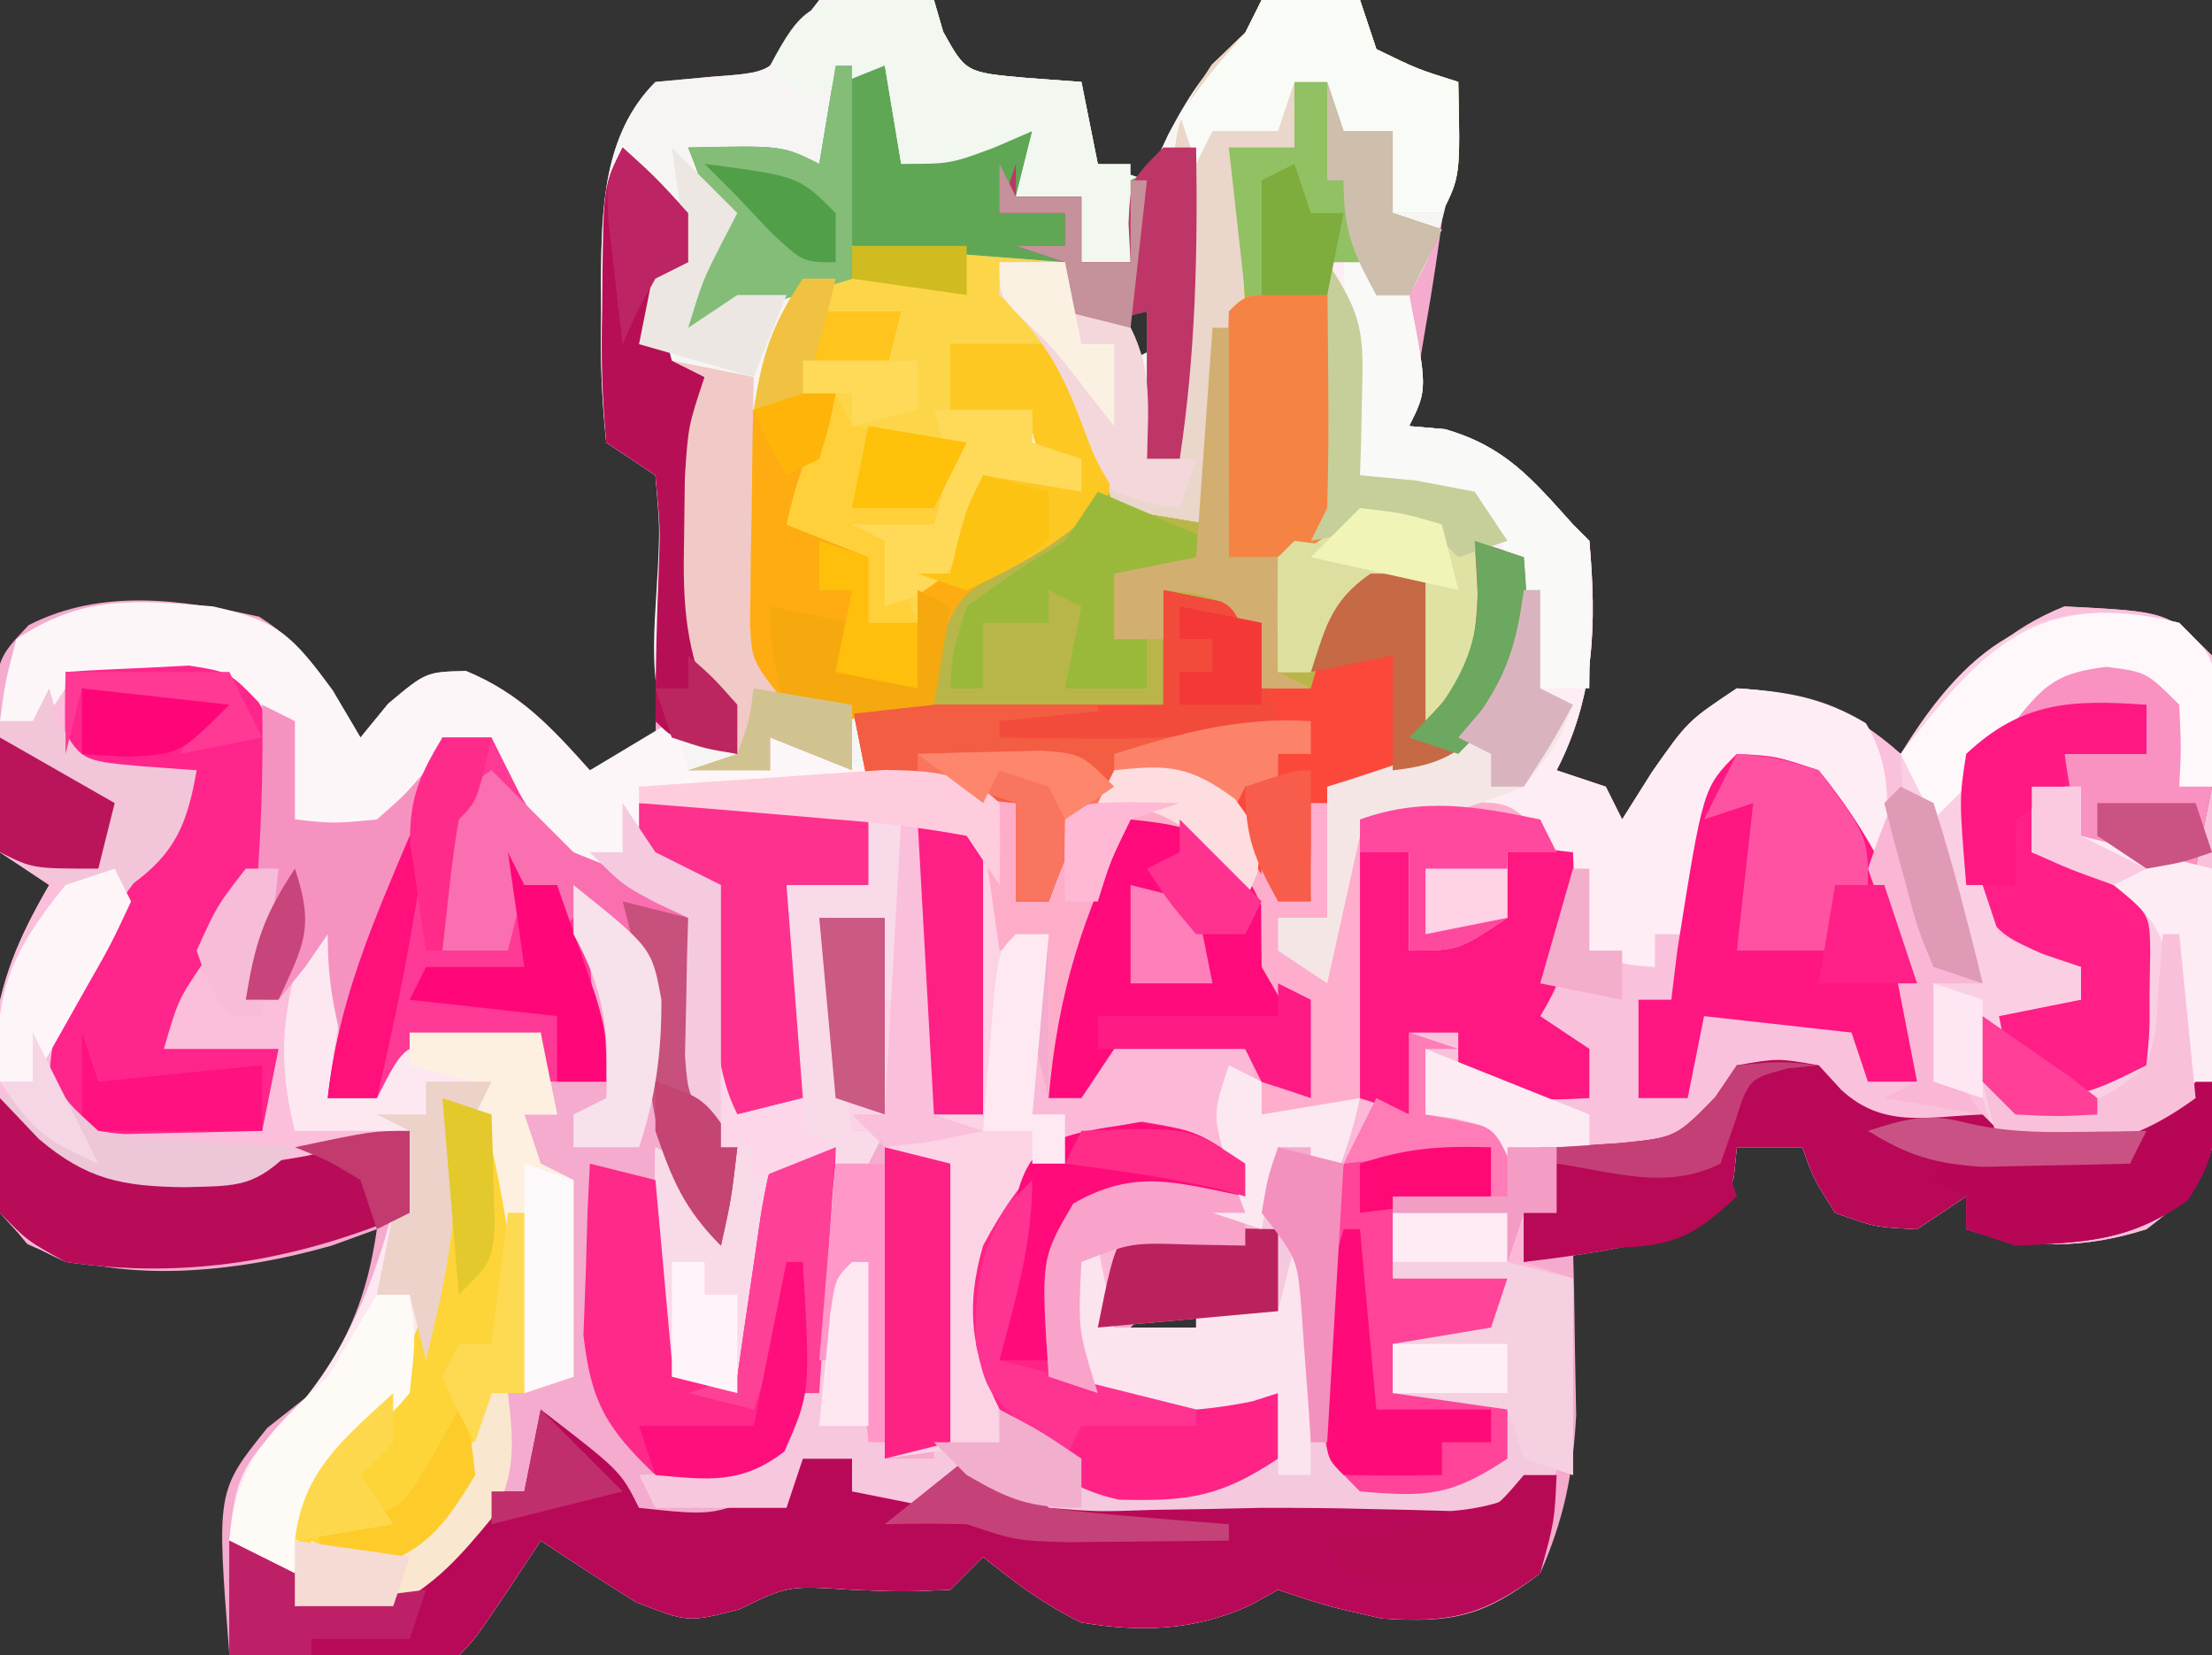 <?xml version="1.0" encoding="UTF-8"?>
<svg version="1.1" xmlns="http://www.w3.org/2000/svg" width="135" height="101">
<rect width="100%" height="100%" fill="#333333" stroke="none"/>
<path d="M0 0 C3.688 -0.25 3.688 -0.25 7 0 C7.186 0.639 7.371 1.279 7.562 1.938 C8.942 4.421 8.942 4.421 12.625 4.75 C13.739 4.832 14.852 4.915 16 5 C16.495 7.475 16.495 7.475 17 10 C17.99 10.33 18.98 10.66 20 11 C20.433 10.072 20.866 9.144 21.312 8.188 C22.742 5.487 23.802 3.999 26 2 C26.33 1.34 26.66 0.68 27 0 C28.98 0 30.96 0 33 0 C33.495 1.485 33.495 1.485 34 3 C36.504 4.219 36.504 4.219 39 5 C38.475 10.031 37.886 15.017 37 20 C36.722 21.671 36.722 21.671 36.438 23.375 C36.293 24.241 36.149 25.108 36 26 C37.083 26.093 37.083 26.093 38.188 26.188 C41.859 27.248 43.477 29.197 46 32 C46.33 32.33 46.66 32.66 47 33 C47.446 38.018 47.35 42.446 45 47 C46.485 47.495 46.485 47.495 48 48 C48.33 48.66 48.66 49.32 49 50 C49.598 49.051 50.196 48.102 50.812 47.125 C53 44 53 44 56 42 C60.253 42.271 62.809 43.178 66 46 C66.722 45.072 67.444 44.144 68.188 43.188 C70.548 40.397 72.547 38.398 76 37 C82.321 37.321 82.321 37.321 85 40 C85.423 44.381 85.372 48.777 85.371 53.176 C85.375 55.36 85.411 57.543 85.449 59.727 C85.455 61.117 85.459 62.508 85.461 63.898 C85.469 65.163 85.477 66.429 85.486 67.732 C84.919 71.546 84.026 72.698 81 75 C77.238 76.191 73.762 76.254 70 75 C70 74.34 70 73.68 70 73 C69.01 73.66 68.02 74.32 67 75 C64.438 74.875 64.438 74.875 62 74 C60.688 71.938 60.688 71.938 60 70 C58.68 70 57.36 70 56 70 C55.938 70.619 55.876 71.237 55.812 71.875 C55 74 55 74 52.688 75.25 C50 76 50 76 46 76 C46.023 76.941 46.046 77.882 46.07 78.852 C46.088 80.097 46.106 81.342 46.125 82.625 C46.148 83.855 46.171 85.085 46.195 86.352 C46 89.991 45.453 92.668 44 96 C40.489 98.531 38.647 99.044 34.312 98.75 C31 98 31 98 28 97 C27.165 97.464 27.165 97.464 26.312 97.938 C22.911 99.5 19.639 99.6 16 99 C13.696 97.882 12.019 96.615 10 95 C9.34 95.66 8.68 96.32 8 97 C5.125 97.125 5.125 97.125 2 97 C-1.902 96.745 -1.902 96.745 -4.875 98.188 C-8 99 -8 99 -11.188 97.75 C-13.145 96.532 -15.082 95.279 -17 94 C-17.639 94.969 -18.279 95.939 -18.938 96.938 C-21 100 -21 100 -22 101 C-24.353 101.073 -26.708 101.084 -29.062 101.062 C-30.998 101.049 -30.998 101.049 -32.973 101.035 C-33.972 101.024 -34.971 101.012 -36 101 C-36.79 90.982 -36.79 90.982 -33.688 87.125 C-32.801 86.424 -31.914 85.722 -31 85 C-28.688 81.696 -27.57 78.991 -27 75 C-28.361 75.495 -28.361 75.495 -29.75 76 C-35.507 77.637 -42.815 78.491 -48.336 75.906 C-50.806 73.076 -50.497 70.886 -50.438 67.188 C-50.436 65.985 -50.435 64.782 -50.434 63.543 C-49.972 59.768 -48.89 57.273 -47 54 C-47.99 53.34 -48.98 52.68 -50 52 C-50.434 49.285 -50.434 49.285 -50.438 46.062 C-50.457 45.002 -50.476 43.941 -50.496 42.848 C-50 40 -50 40 -48.25 38.141 C-43.785 35.877 -38.954 36.566 -34.188 37.625 C-31.171 39.521 -29.782 41.963 -28 45 C-27.443 44.319 -26.886 43.639 -26.312 42.938 C-24 41 -24 41 -21.562 40.938 C-18.247 42.312 -16.377 44.351 -14 47 C-12.68 46.34 -11.36 45.68 -10 45 C-9.919 42.374 -9.86 39.751 -9.812 37.125 C-9.787 36.379 -9.762 35.632 -9.736 34.863 C-9.67 32.438 -9.67 32.438 -10 29 C-10.99 28.34 -11.98 27.68 -13 27 C-13.278 24.306 -13.372 21.876 -13.312 19.188 C-13.316 18.475 -13.319 17.763 -13.322 17.029 C-13.279 12.758 -13.201 8.201 -10 5 C-8.886 4.897 -7.772 4.794 -6.625 4.688 C-2.944 4.418 -2.944 4.418 -1.5 1.938 C-1.005 1.298 -0.51 0.659 0 0 Z M19 17 C19 18.65 19 20.3 19 22 C19.66 21.67 20.32 21.34 21 21 C20.34 19.68 19.68 18.36 19 17 Z M20 80 C19.34 80.66 18.68 81.32 18 82 C20.31 82 22.62 82 25 82 C22.324 79.815 22.324 79.815 20 80 Z " fill="#F4ABCD" transform="translate(50,0)"/>
<path d="M0 0 C0.495 1.485 0.495 1.485 1 3 C1.66 3 2.32 3 3 3 C4.125 8.75 4.125 8.75 3 11 C3.722 11.062 4.444 11.124 5.188 11.188 C8.859 12.248 10.477 14.197 13 17 C13.33 17.33 13.66 17.66 14 18 C14.446 23.018 14.35 27.446 12 32 C12.99 32.33 13.98 32.66 15 33 C15.33 33.66 15.66 34.32 16 35 C16.598 34.051 17.196 33.102 17.812 32.125 C20 29 20 29 23 27 C27.253 27.271 29.809 28.178 33 31 C33.722 30.072 34.444 29.144 35.188 28.188 C37.548 25.397 39.547 23.398 43 22 C49.321 22.321 49.321 22.321 52 25 C52.423 29.381 52.372 33.777 52.371 38.176 C52.375 40.36 52.411 42.543 52.449 44.727 C52.455 46.117 52.459 47.508 52.461 48.898 C52.469 50.163 52.477 51.429 52.486 52.732 C51.919 56.546 51.026 57.698 48 60 C44.238 61.191 40.762 61.254 37 60 C37 59.34 37 58.68 37 58 C36.01 58.66 35.02 59.32 34 60 C31.438 59.875 31.438 59.875 29 59 C27.688 56.938 27.688 56.938 27 55 C25.68 55 24.36 55 23 55 C22.907 55.928 22.907 55.928 22.812 56.875 C22 59 22 59 19.875 60.188 C16.598 61.114 13.379 61.602 10 62 C10 59 10 59 11 58 C9.015 54.888 9.015 54.888 5.812 53.25 C5.214 53.167 4.616 53.085 4 53 C3.67 51.35 3.34 49.7 3 48 C3 49.65 3 51.3 3 53 C0.03 53 -2.94 53 -6 53 C-6.495 51.02 -6.495 51.02 -7 49 C-8.279 48.938 -9.557 48.876 -10.875 48.812 C-11.594 48.778 -12.314 48.743 -13.055 48.707 C-13.697 48.804 -14.339 48.9 -15 49 C-15.66 49.99 -16.32 50.98 -17 52 C-17.66 52 -18.32 52 -19 52 C-19 48.7 -19 45.4 -19 42 C-19.99 42.495 -19.99 42.495 -21 43 C-21.467 45.126 -21.467 45.126 -21.625 47.562 C-21.7 48.389 -21.775 49.215 -21.852 50.066 C-21.901 50.704 -21.95 51.343 -22 52 C-22.33 52 -22.66 52 -23 52 C-23.33 46.72 -23.66 41.44 -24 36 C-25.98 35.34 -27.96 34.68 -30 34 C-30 35.65 -30 37.3 -30 39 C-31.65 39 -33.3 39 -35 39 C-34.67 43.29 -34.34 47.58 -34 52 C-35.98 52.495 -35.98 52.495 -38 53 C-39.723 49.554 -39.293 45.557 -39.426 41.75 C-39.695 38.86 -39.695 38.86 -42.043 37.625 C-42.689 37.419 -43.335 37.212 -44 37 C-44 35.68 -44 34.36 -44 33 C-40.73 32.774 -37.459 32.572 -34.188 32.375 C-32.794 32.278 -32.794 32.278 -31.373 32.18 C-30.48 32.128 -29.588 32.077 -28.668 32.023 C-27.846 31.971 -27.024 31.919 -26.177 31.865 C-24 32 -24 32 -21 34 C-20.812 37.125 -20.812 37.125 -21 40 C-18.212 38.606 -18.107 36.838 -17 34 C-15 32 -15 32 -12.688 31.562 C-8.844 32.188 -7.41 34.04 -5 37 C-5 37.99 -5 38.98 -5 40 C-4.34 40 -3.68 40 -3 40 C-3 38.02 -3 36.04 -3 34 C-2.301 33.674 -1.603 33.348 -0.883 33.012 C0.027 32.575 0.937 32.138 1.875 31.688 C2.78 31.258 3.685 30.829 4.617 30.387 C7.264 29.08 7.264 29.08 9 26 C9.079 23.668 9.088 21.332 9 19 C8.34 18.67 7.68 18.34 7 18 C7.268 19.052 7.536 20.104 7.812 21.188 C8 25 8 25 5.562 27.938 C4.717 28.618 3.871 29.299 3 30 C3.33 26.7 3.66 23.4 4 20 C1.548 20.106 1.548 20.106 -1 21 C-2.375 23.476 -2.375 23.476 -3 26 C-3.66 26 -4.32 26 -5 26 C-5.188 22.688 -5.188 22.688 -5 19 C-4.505 18.587 -4.01 18.175 -3.5 17.75 C-1.112 14.964 -1.686 11.796 -1.812 8.312 C-1.826 7.611 -1.84 6.909 -1.854 6.186 C-1.889 4.457 -1.943 2.728 -2 1 C-1.34 0.67 -0.68 0.34 0 0 Z " fill="#FAC1DC" transform="translate(83,15)"/>
<path d="M0 0 C3.688 -0.25 3.688 -0.25 7 0 C7.186 0.639 7.371 1.279 7.562 1.938 C8.942 4.421 8.942 4.421 12.625 4.75 C13.739 4.832 14.852 4.915 16 5 C16.33 6.65 16.66 8.3 17 10 C17.99 10.33 18.98 10.66 20 11 C20.433 10.072 20.866 9.144 21.312 8.188 C22.742 5.487 23.802 3.999 26 2 C26.33 1.34 26.66 0.68 27 0 C28.98 0 30.96 0 33 0 C33.495 1.485 33.495 1.485 34 3 C36.504 4.219 36.504 4.219 39 5 C38.885 6.418 38.757 7.834 38.625 9.25 C38.555 10.039 38.486 10.828 38.414 11.641 C37.985 14.086 37.214 15.848 36 18 C35.34 18 34.68 18 34 18 C33.505 17.01 33.505 17.01 33 16 C32.34 16 31.68 16 31 16 C31.16 16.545 31.32 17.091 31.484 17.652 C32.073 20.333 32.205 22.818 32.25 25.562 C32.276 26.513 32.302 27.463 32.328 28.441 C31.941 31.463 31.183 32.013 29 34 C28.27 37.61 28.27 37.61 28 41 C30.784 39.608 30.979 37.844 32 35 C33.65 35 35.3 35 37 35 C37 37.97 37 40.94 37 44 C39.603 41.288 39.995 40.109 40.188 36.25 C40.126 35.178 40.064 34.105 40 33 C40.99 33.33 41.98 33.66 43 34 C43.303 37.858 43.375 40.312 41.5 43.75 C39.047 45.957 37.851 46.494 34.812 47.438 C32.728 48.037 32.728 48.037 31 49 C29.86 52.078 29.86 52.078 30 55 C29.34 55 28.68 55 28 55 C26.962 53.357 25.964 51.688 25 50 C23.173 47.751 23.173 47.751 20.5 47.75 C17.827 47.751 17.827 47.751 16 50 C15.293 51.65 14.621 53.316 14 55 C13.34 55 12.68 55 12 55 C12 53.02 12 51.04 12 49 C10.753 48.818 10.753 48.818 9.48 48.633 C8.394 48.465 7.307 48.298 6.188 48.125 C5.109 47.963 4.03 47.8 2.918 47.633 C0 47 0 47 -3 45 C-3 45.66 -3 46.32 -3 47 C-5.375 47.188 -5.375 47.188 -8 47 C-10.755 42.868 -10.072 39.127 -9.834 34.361 C-9.739 32.139 -9.739 32.139 -10 29 C-10.99 28.34 -11.98 27.68 -13 27 C-13.278 24.306 -13.372 21.876 -13.312 19.188 C-13.316 18.475 -13.319 17.763 -13.322 17.029 C-13.279 12.758 -13.201 8.201 -10 5 C-8.886 4.897 -7.772 4.794 -6.625 4.688 C-2.944 4.418 -2.944 4.418 -1.5 1.938 C-1.005 1.298 -0.51 0.659 0 0 Z M19 17 C19 18.65 19 20.3 19 22 C19.66 21.67 20.32 21.34 21 21 C20.34 19.68 19.68 18.36 19 17 Z " fill="#F7F5F4" transform="translate(50,0)"/>
<path d="M0 0 C2.242 -0.398 2.242 -0.398 4.875 -0.375 C5.739 -0.383 6.602 -0.39 7.492 -0.398 C10.473 0.075 11.863 0.887 14 3 C14.25 6.188 14.25 6.188 14 9 C16.331 9.419 16.331 9.419 19 9 C20.382 7.374 21.719 5.707 23 4 C23.99 4 24.98 4 26 4 C26.557 5.114 27.114 6.228 27.688 7.375 C29.634 10.805 31.135 11.91 35 13 C35.99 13.66 36.98 14.32 38 15 C38.441 17.496 38.441 17.496 38.562 20.438 C38.762 25.001 38.762 25.001 41 29 C40.625 32.188 40.625 32.188 40 35 C35.817 30.817 35.711 26.044 35.441 20.402 C34.923 17.581 33.858 16.146 32 14 C31.911 17.832 32.121 21.266 33 25 C31.68 25 30.36 25 29 25 C29 24.01 29 23.02 29 22 C27.721 22.103 26.442 22.206 25.125 22.312 C24.406 22.371 23.686 22.429 22.945 22.488 C20.605 22.874 20.605 22.874 19 26 C18.01 26 17.02 26 16 26 C16 22.667 16 19.333 16 16 C14.409 20.177 13.787 23.532 14 28 C16.31 28 18.62 28 21 28 C21 29.65 21 31.3 21 33 C14.179 35.894 7.395 37.092 0 36 C-2.328 34.902 -2.328 34.902 -4 33 C-4.496 29.855 -4.496 29.855 -4.438 26.188 C-4.436 24.985 -4.435 23.782 -4.434 22.543 C-3.972 18.768 -2.89 16.273 -1 13 C-1.99 12.34 -2.98 11.68 -4 11 C-4.408 8.288 -4.133 5.756 -4 3 C-3.34 3 -2.68 3 -2 3 C-1.34 2.01 -0.68 1.02 0 0 Z " fill="#FBBEDB" transform="translate(4,41)"/>
<path d="M0 0 C0.99 0.33 1.98 0.66 3 1 C3 1.99 3 2.98 3 4 C3.99 4 4.98 4 6 4 C6 5.65 6 7.3 6 9 C6.99 9.33 7.98 9.66 9 10 C8.34 11.32 7.68 12.64 7 14 C6.34 14 5.68 14 5 14 C4.505 13.01 4.505 13.01 4 12 C3.34 12 2.68 12 2 12 C2.24 12.818 2.24 12.818 2.484 13.652 C3.073 16.333 3.205 18.818 3.25 21.562 C3.276 22.513 3.302 23.463 3.328 24.441 C2.941 27.463 2.183 28.013 0 30 C-0.73 33.61 -0.73 33.61 -1 37 C1.784 35.608 1.979 33.844 3 31 C4.65 31 6.3 31 8 31 C8 33.97 8 36.94 8 40 C10.603 37.288 10.995 36.109 11.188 32.25 C11.126 31.177 11.064 30.105 11 29 C11.99 29.33 12.98 29.66 14 30 C14.303 33.858 14.375 36.312 12.5 39.75 C10.047 41.957 8.851 42.494 5.812 43.438 C3.728 44.037 3.728 44.037 2 45 C0.86 48.078 0.86 48.078 1 51 C0.34 51 -0.32 51 -1 51 C-2.038 49.357 -3.036 47.688 -4 46 C-5.827 43.751 -5.827 43.751 -8.5 43.75 C-11.173 43.751 -11.173 43.751 -13 46 C-13.707 47.65 -14.379 49.316 -15 51 C-15.66 51 -16.32 51 -17 51 C-17 49.02 -17 47.04 -17 45 C-19.97 44.67 -22.94 44.34 -26 44 C-26.33 42.35 -26.66 40.7 -27 39 C-28.98 39.495 -28.98 39.495 -31 40 C-33.568 37.385 -33.996 36.055 -34.293 32.328 C-34.273 30.968 -34.238 29.609 -34.188 28.25 C-34.174 27.553 -34.16 26.855 -34.146 26.137 C-34.111 24.424 -34.057 22.712 -34 21 C-33.34 21 -32.68 21 -32 21 C-31.67 20.01 -31.34 19.02 -31 18 C-31 18.66 -31 19.32 -31 20 C-30.01 20 -29.02 20 -28 20 C-28.628 22.929 -29.586 25.361 -31 28 C-28.525 28.99 -28.525 28.99 -26 30 C-26 31.32 -26 32.64 -26 34 C-25.01 34 -24.02 34 -23 34 C-23 33.01 -23 32.02 -23 31 C-22.34 31 -21.68 31 -21 31 C-20.783 30.072 -20.783 30.072 -20.562 29.125 C-20 27 -20 27 -19 25 C-17.02 25.33 -15.04 25.66 -13 26 C-13.495 25.546 -13.99 25.093 -14.5 24.625 C-16 23 -16 23 -16 21 C-17.65 21 -19.3 21 -21 21 C-21 19.68 -21 18.36 -21 17 C-18.69 17 -16.38 17 -14 17 C-11 23.625 -11 23.625 -11 27 C-9.02 27.33 -7.04 27.66 -5 28 C-5.012 27.145 -5.023 26.291 -5.035 25.41 C-5.044 24.305 -5.053 23.201 -5.062 22.062 C-5.074 20.96 -5.086 19.858 -5.098 18.723 C-5 16 -5 16 -4 15 C-3.928 13.314 -3.916 11.625 -3.938 9.938 C-3.947 9.018 -3.956 8.099 -3.965 7.152 C-3.976 6.442 -3.988 5.732 -4 5 C-2.68 5 -1.36 5 0 5 C0 3.35 0 1.7 0 0 Z " fill="#B9B649" transform="translate(79,4)"/>
<path d="M0 0 C3.312 0.562 3.312 0.562 6.312 2.562 C6.312 3.223 6.312 3.882 6.312 4.562 C4.425 4.47 4.425 4.47 2.5 4.375 C-0.019 4.397 -1.417 4.427 -3.688 5.562 C-5.327 8.842 -4.866 11.934 -4.688 15.562 C-2.043 16.885 -0.01 16.659 2.938 16.625 C3.94 16.616 4.943 16.607 5.977 16.598 C7.133 16.58 7.133 16.58 8.312 16.562 C8.312 18.212 8.312 19.863 8.312 21.562 C8.973 21.562 9.633 21.562 10.312 21.562 C9.982 17.273 9.652 12.982 9.312 8.562 C8.982 9.553 8.652 10.543 8.312 11.562 C4.683 11.893 1.052 12.223 -2.688 12.562 C-2.357 10.912 -2.027 9.262 -1.688 7.562 C-0.945 7.418 -0.203 7.274 0.562 7.125 C2.833 6.661 5.07 6.144 7.312 5.562 C7.643 4.242 7.973 2.922 8.312 1.562 C9.303 1.893 10.293 2.223 11.312 2.562 C13.046 2.478 14.776 2.326 16.5 2.125 C17.401 2.023 18.302 1.921 19.23 1.816 C19.918 1.733 20.605 1.649 21.312 1.562 C21.312 2.553 21.312 3.542 21.312 4.562 C19.332 4.562 17.352 4.562 15.312 4.562 C15.312 6.213 15.312 7.862 15.312 9.562 C17.622 9.562 19.933 9.562 22.312 9.562 C21.983 10.883 21.652 12.203 21.312 13.562 C19.332 13.562 17.352 13.562 15.312 13.562 C15.312 14.553 15.312 15.543 15.312 16.562 C17.622 16.562 19.933 16.562 22.312 16.562 C22.808 18.543 22.808 18.543 23.312 20.562 C23.973 20.562 24.633 20.562 25.312 20.562 C25.188 23.875 25.188 23.875 24.312 27.562 C20.851 30.2 18.969 30.607 14.625 30.312 C11.312 29.562 11.312 29.562 8.312 28.562 C7.756 28.872 7.199 29.181 6.625 29.5 C3.223 31.063 -0.048 31.162 -3.688 30.562 C-5.991 29.445 -7.669 28.178 -9.688 26.562 C-10.348 27.223 -11.008 27.883 -11.688 28.562 C-14.562 28.688 -14.562 28.688 -17.688 28.562 C-21.59 28.308 -21.59 28.308 -24.562 29.75 C-27.688 30.562 -27.688 30.562 -30.875 29.312 C-32.833 28.094 -34.769 26.841 -36.688 25.562 C-37.327 26.532 -37.966 27.501 -38.625 28.5 C-40.688 31.562 -40.688 31.562 -41.688 32.562 C-44.041 32.635 -46.396 32.646 -48.75 32.625 C-50.04 32.616 -51.331 32.607 -52.66 32.598 C-53.659 32.586 -54.658 32.574 -55.688 32.562 C-55.688 30.253 -55.688 27.942 -55.688 25.562 C-53.708 26.552 -53.708 26.552 -51.688 27.562 C-51.688 28.223 -51.688 28.883 -51.688 29.562 C-45.776 28.613 -45.776 28.613 -41.312 24.938 C-40.776 24.154 -40.24 23.37 -39.688 22.562 C-39.028 22.562 -38.367 22.562 -37.688 22.562 C-37.358 20.913 -37.028 19.262 -36.688 17.562 C-31.812 21.312 -31.812 21.312 -30.688 23.562 C-25.952 24.073 -25.952 24.073 -21.938 22.062 C-21.319 21.32 -21.319 21.32 -20.688 20.562 C-19.698 20.562 -18.707 20.562 -17.688 20.562 C-17.192 21.552 -17.192 21.552 -16.688 22.562 C-15.367 22.562 -14.047 22.562 -12.688 22.562 C-12.688 21.573 -12.688 20.582 -12.688 19.562 C-11.367 19.562 -10.047 19.562 -8.688 19.562 C-8.852 19.067 -9.018 18.573 -9.188 18.062 C-10.095 13.527 -10.793 9.66 -8.594 5.488 C-5.893 1.947 -4.51 0.688 0 0 Z " fill="#F5C9DD" transform="translate(69.688,68.438)"/>
<path d="M0 0 C0 1.98 0 3.96 0 6 C2.788 4.606 2.893 2.838 4 0 C6 -2 6 -2 8.312 -2.438 C12.156 -1.812 13.59 0.04 16 3 C16 3.99 16 4.98 16 6 C16.66 6 17.32 6 18 6 C18 4.02 18 2.04 18 0 C18.33 0 18.66 0 19 0 C19 2.31 19 4.62 19 7 C18.01 7 17.02 7 16 7 C16.66 7.99 17.32 8.98 18 10 C18.99 7.03 19.98 4.06 21 1 C29.209 -0.328 29.209 -0.328 32.562 1.062 C34.616 3.83 34.413 5.629 34 9 C33 11.375 33 11.375 32 13 C32.99 13.66 33.98 14.32 35 15 C35 15.99 35 16.98 35 18 C31.284 18.201 30.228 18.152 27 16 C27 15.34 27 14.68 27 14 C26.01 14 25.02 14 24 14 C24 15.65 24 17.3 24 19 C21.03 19 18.06 19 15 19 C14.505 17.02 14.505 17.02 14 15 C12.721 14.938 11.443 14.876 10.125 14.812 C9.406 14.778 8.686 14.743 7.945 14.707 C7.303 14.804 6.661 14.9 6 15 C5.34 15.99 4.68 16.98 4 18 C3.34 18 2.68 18 2 18 C2 14.7 2 11.4 2 8 C1.01 8.495 1.01 8.495 0 9 C-0.467 11.126 -0.467 11.126 -0.625 13.562 C-0.7 14.389 -0.775 15.215 -0.852 16.066 C-0.901 16.704 -0.95 17.343 -1 18 C-1.33 18 -1.66 18 -2 18 C-2.33 12.72 -2.66 7.44 -3 2 C-4.98 1.34 -6.96 0.68 -9 0 C-9 1.65 -9 3.3 -9 5 C-10.65 5 -12.3 5 -14 5 C-13.67 9.29 -13.34 13.58 -13 18 C-14.32 18.33 -15.64 18.66 -17 19 C-18.723 15.554 -18.293 11.557 -18.426 7.75 C-18.695 4.86 -18.695 4.86 -21.043 3.625 C-21.689 3.419 -22.335 3.212 -23 3 C-23 1.68 -23 0.36 -23 -1 C-20.25 -1.195 -17.501 -1.381 -14.75 -1.562 C-13.973 -1.619 -13.195 -1.675 -12.395 -1.732 C-11.64 -1.781 -10.886 -1.829 -10.109 -1.879 C-9.418 -1.926 -8.727 -1.973 -8.015 -2.022 C-5.026 -1.989 -2.663 -1.332 0 0 Z " fill="#FEADC9" transform="translate(62,49)"/>
<path d="M0 0 C0.33 0.99 0.66 1.98 1 3 C1.66 3 2.32 3 3 3 C4.125 8.75 4.125 8.75 3 11 C4.083 11.093 4.083 11.093 5.188 11.188 C8.859 12.248 10.477 14.197 13 17 C13.33 17.33 13.66 17.66 14 18 C14.446 23.018 14.35 27.446 12 32 C13.485 32.495 13.485 32.495 15 33 C15.33 33.66 15.66 34.32 16 35 C16.598 34.051 17.196 33.102 17.812 32.125 C20 29 20 29 23 27 C26.045 27.19 28.246 27.548 30.875 29.125 C32.612 32.02 32.186 34.709 32 38 C28.125 34.25 28.125 34.25 27 32 C24.525 32.495 24.525 32.495 22 33 C21.34 35.97 20.68 38.94 20 42 C19.34 42 18.68 42 18 42 C18 42.66 18 43.32 18 44 C16.125 43.875 16.125 43.875 14 43 C13.283 41.018 12.617 39.016 12 37 C8.647 34.764 8.093 34.827 4.312 35.375 C2.889 35.581 1.466 35.788 0 36 C-0.66 38.97 -1.32 41.94 -2 45 C-2.99 44.34 -3.98 43.68 -5 43 C-5 42.34 -5 41.68 -5 41 C-4.01 41 -3.02 41 -2 41 C-2 38.36 -2 35.72 -2 33 C-1.457 32.83 -0.915 32.66 -0.355 32.484 C2.843 31.401 5.439 30.491 8 28.25 C9.395 25.112 9.195 22.388 9 19 C8.34 18.67 7.68 18.34 7 18 C7.402 19.578 7.402 19.578 7.812 21.188 C8 25 8 25 5.562 27.938 C4.294 28.958 4.294 28.958 3 30 C3.33 26.7 3.66 23.4 4 20 C1.548 20.106 1.548 20.106 -1 21 C-2.375 23.476 -2.375 23.476 -3 26 C-3.66 26 -4.32 26 -5 26 C-5.188 22.688 -5.188 22.688 -5 19 C-4.505 18.587 -4.01 18.175 -3.5 17.75 C-1.112 14.964 -1.686 11.796 -1.812 8.312 C-1.826 7.611 -1.84 6.909 -1.854 6.186 C-1.889 4.457 -1.943 2.728 -2 1 C-1.34 0.67 -0.68 0.34 0 0 Z " fill="#FEEDF5" transform="translate(83,15)"/>
<path d="M0 0 C1.98 0 3.96 0 6 0 C6.495 1.485 6.495 1.485 7 3 C9.504 4.219 9.504 4.219 12 5 C12.125 10.75 12.125 10.75 11 13 C10.01 13 9.02 13 8 13 C8 11.35 8 9.7 8 8 C7.01 8 6.02 8 5 8 C4.505 6.515 4.505 6.515 4 5 C3.34 4.67 2.68 4.34 2 4 C2 5.65 2 7.3 2 9 C0.68 9 -0.64 9 -2 9 C-1.874 10.065 -1.874 10.065 -1.746 11.152 C-1.644 12.071 -1.542 12.991 -1.438 13.938 C-1.333 14.854 -1.229 15.771 -1.121 16.715 C-1.081 17.469 -1.041 18.223 -1 19 C-1.33 19.33 -1.66 19.66 -2 20 C-2.234 22.016 -2.413 24.038 -2.562 26.062 C-2.646 27.167 -2.73 28.272 -2.816 29.41 C-2.907 30.692 -2.907 30.692 -3 32 C-4.98 31.67 -6.96 31.34 -9 31 C-9.99 28.03 -10.98 25.06 -12 22 C-14.31 22 -16.62 22 -19 22 C-19 22.66 -19 23.32 -19 24 C-17.35 24.33 -15.7 24.66 -14 25 C-14 25.66 -14 26.32 -14 27 C-13.01 27.33 -12.02 27.66 -11 28 C-11 28.66 -11 29.32 -11 30 C-12.98 29.67 -14.96 29.34 -17 29 C-17.66 30.98 -18.32 32.96 -19 35 C-19.66 35 -20.32 35 -21 35 C-21 35.99 -21 36.98 -21 38 C-21.99 38 -22.98 38 -24 38 C-24 36.68 -24 35.36 -24 34 C-25.65 33.34 -27.3 32.68 -29 32 C-28.372 29.071 -27.414 26.639 -26 24 C-27.65 24.33 -29.3 24.66 -31 25 C-30.453 21.625 -29.945 19.918 -28 17 C-27.01 17 -26.02 17 -25 17 C-25 16.34 -25 15.68 -25 15 C-20.71 15.33 -16.42 15.66 -12 16 C-11.67 16.99 -11.34 17.98 -11 19 C-10.01 19.33 -9.02 19.66 -8 20 C-6.646 22.709 -6.935 25.009 -7 28 C-6.34 28 -5.68 28 -5 28 C-5.021 27.39 -5.042 26.78 -5.063 26.152 C-5.147 23.372 -5.199 20.593 -5.25 17.812 C-5.284 16.853 -5.317 15.893 -5.352 14.904 C-5.451 7.705 -5.451 7.705 -3.047 3.949 C-2.034 2.984 -2.034 2.984 -1 2 C-0.67 1.34 -0.34 0.68 0 0 Z " fill="#FCD549" transform="translate(77,0)"/>
<path d="M0 0 C4.875 3.75 4.875 3.75 6 6 C10.735 6.511 10.735 6.511 14.75 4.5 C15.369 3.757 15.369 3.757 16 3 C16.99 3 17.98 3 19 3 C19.495 3.99 19.495 3.99 20 5 C20.742 4.835 21.485 4.67 22.25 4.5 C25 4 25 4 29 4 C29.66 4.66 30.32 5.32 31 6 C33.993 6.244 33.993 6.244 37.375 6.125 C38.517 6.107 39.659 6.089 40.836 6.07 C42.402 6.036 42.402 6.036 44 6 C46.146 6 48.292 6.008 50.438 6.07 C51.283 6.088 52.129 6.106 53 6.125 C53.846 6.148 54.691 6.171 55.562 6.195 C58.173 5.986 59.76 5.317 62 4 C61.875 6.812 61.875 6.812 61 10 C57.526 12.564 55.631 13.043 51.312 12.75 C48 12 48 12 45 11 C44.443 11.309 43.886 11.619 43.312 11.938 C39.911 13.5 36.639 13.6 33 13 C30.696 11.882 29.019 10.615 27 9 C26.34 9.66 25.68 10.32 25 11 C22.125 11.125 22.125 11.125 19 11 C15.098 10.745 15.098 10.745 12.125 12.188 C9 13 9 13 5.812 11.75 C3.855 10.532 1.918 9.279 0 8 C-0.639 8.969 -1.279 9.939 -1.938 10.938 C-4 14 -4 14 -5 15 C-7.353 15.073 -9.708 15.084 -12.062 15.062 C-13.353 15.053 -14.643 15.044 -15.973 15.035 C-16.972 15.024 -17.971 15.012 -19 15 C-19 12.69 -19 10.38 -19 8 C-17.02 8.99 -17.02 8.99 -15 10 C-15 10.66 -15 11.32 -15 12 C-9.088 11.051 -9.088 11.051 -4.625 7.375 C-3.821 6.199 -3.821 6.199 -3 5 C-2.34 5 -1.68 5 -1 5 C-0.67 3.35 -0.34 1.7 0 0 Z " fill="#B80958" transform="translate(33,86)"/>
<path d="M0 0 C4.008 0.891 4.818 1.754 7.312 5.125 C7.869 6.074 8.426 7.022 9 8 C9.557 7.319 10.114 6.639 10.688 5.938 C13 4 13 4 15.438 3.938 C18.753 5.312 20.623 7.351 23 10 C24.65 9.01 26.3 8.02 28 7 C28.495 8.485 28.495 8.485 29 10 C30.65 10 32.3 10 34 10 C34 9.34 34 8.68 34 8 C35.98 8.66 37.96 9.32 40 10 C40 10.33 40 10.66 40 11 C35.38 11 30.76 11 26 11 C26.495 12.98 26.495 12.98 27 15 C27.665 15.266 28.33 15.531 29.016 15.805 C29.67 16.199 30.325 16.594 31 17 C31.609 20.258 31.609 20.258 31.75 24.125 C31.835 26.047 31.835 26.047 31.922 28.008 C31.948 28.995 31.973 29.983 32 31 C32.99 30.67 33.98 30.34 35 30 C35 25.71 35 21.42 35 17 C36.65 17 38.3 17 40 17 C40 15.35 40 13.7 40 12 C40.99 12.33 41.98 12.66 43 13 C42.67 16.63 42.34 20.26 42 24 C41.67 24 41.34 24 41 24 C41 22.35 41 20.7 41 19 C39.68 19 38.36 19 37 19 C37.66 23.29 38.32 27.58 39 32 C39.66 32 40.32 32 41 32 C40.34 33.32 39.68 34.64 39 36 C38.67 35.34 38.34 34.68 38 34 C37.01 34 36.02 34 35 34 C34.34 38.29 33.68 42.58 33 47 C31.02 47.495 31.02 47.495 29 48 C27 46 27 46 26.805 42.961 C26.828 41.778 26.851 40.594 26.875 39.375 C26.893 38.186 26.911 36.998 26.93 35.773 C26.953 34.858 26.976 33.943 27 33 C29 34 29 34 31 37 C30.344 33.39 30.344 33.39 29 30 C28.93 28.126 28.916 26.25 28.938 24.375 C28.947 23.372 28.956 22.369 28.965 21.336 C28.976 20.565 28.988 19.794 29 19 C26.812 17.871 24.792 16.934 22.438 16.188 C19.338 14.678 18.46 13.073 17 10 C17 9.34 17 8.68 17 8 C13.735 9.804 12.111 10.834 10 14 C7.525 13.505 7.525 13.505 5 13 C4.897 12.051 4.794 11.102 4.688 10.125 C4.315 6.709 4.315 6.709 1 5 C-1.444 4.646 -1.444 4.646 -4.062 4.688 C-4.94 4.671 -5.818 4.654 -6.723 4.637 C-7.474 4.757 -8.226 4.876 -9 5 C-9.99 6.485 -9.99 6.485 -11 8 C-11.66 7.67 -12.32 7.34 -13 7 C-12.688 4.625 -12.688 4.625 -12 2 C-7.927 -0.715 -4.768 -0.387 0 0 Z " fill="#FDF6F9" transform="translate(13,37)"/>
<path d="M0 0 C0.33 0 0.66 0 1 0 C0.385 5.009 -0.272 10.006 -1 15 C-0.01 15 0.98 15 2 15 C2.66 13.68 3.32 12.36 4 11 C6.64 11 9.28 11 12 11 C12.33 12.65 12.66 14.3 13 16 C12.34 16 11.68 16 11 16 C11.33 16.99 11.66 17.98 12 19 C12.66 19.33 13.32 19.66 14 20 C14 23.96 14 27.92 14 32 C11.525 32.495 11.525 32.495 9 33 C8.876 34.083 8.876 34.083 8.75 35.188 C7.823 38.664 6.538 40.462 4 43 C0.668 44.166 -1.68 44.145 -5 43 C-5.66 42.67 -6.32 42.34 -7 42 C-6.703 38.534 -6.261 37.247 -3.688 34.812 C1.002 29.905 2.822 23.595 4 17 C1.69 17 -0.62 17 -3 17 C-4.728 10.376 -2.85 6.078 0 0 Z " fill="#FDE8F2" transform="translate(21,52)"/>
<path d="M0 0 C0.33 1.32 0.66 2.64 1 4 C1.66 4 2.32 4 3 4 C3.66 2.68 4.32 1.36 5 0 C7.64 0 10.28 0 13 0 C13.33 1.65 13.66 3.3 14 5 C15.671 4.722 15.671 4.722 17.375 4.438 C21 4 21 4 23 5 C23 3.35 23 1.7 23 0 C23.99 0.33 24.98 0.66 26 1 C25.34 1 24.68 1 24 1 C24 2.32 24 3.64 24 5 C24.763 5.144 25.526 5.289 26.312 5.438 C29 6 29 6 32 7 C32 8.32 32 9.64 32 11 C31.34 11 30.68 11 30 11 C30 11.99 30 12.98 30 14 C30.99 14.33 31.98 14.66 33 15 C33 18.96 33 22.92 33 27 C32.01 26.67 31.02 26.34 30 26 C29.67 25.01 29.34 24.02 29 23 C26.69 22.67 24.38 22.34 22 22 C22 21.01 22 20.02 22 19 C23.98 18.67 25.96 18.34 28 18 C28.33 17.01 28.66 16.02 29 15 C26.69 15 24.38 15 22 15 C22 13.35 22 11.7 22 10 C23.98 10 25.96 10 28 10 C28 9.01 28 8.02 28 7 C24.7 7.33 21.4 7.66 18 8 C17.67 9.32 17.34 10.64 17 12 C17 10.35 17 8.7 17 7 C16.34 7 15.68 7 15 7 C14.67 8.65 14.34 10.3 14 12 C11.018 12.773 8.024 13.412 5 14 C5 15.32 5 16.64 5 18 C6.65 18 8.3 18 10 18 C10 17.67 10 17.34 10 17 C11.65 17 13.3 17 15 17 C15.33 15.68 15.66 14.36 16 13 C16.33 13 16.66 13 17 13 C17 17.62 17 22.24 17 27 C16.34 27 15.68 27 15 27 C15 25.35 15 23.7 15 22 C14.227 22.247 14.227 22.247 13.438 22.5 C10.219 23.16 7.277 23.179 4 23 C3.01 22.34 2.02 21.68 1 21 C0.507 16.637 0.28 14.23 2.5 10.438 C6.271 8.269 8.792 9.158 13 10 C12.009 8.334 12.009 8.334 10 7 C7.282 6.727 4.743 6.865 2 7 C2 6.34 2 5.68 2 5 C1.34 5 0.68 5 0 5 C0 3.35 0 1.7 0 0 Z " fill="#FBB9D7" transform="translate(63,63)"/>
<path d="M0 0 C0.99 0.33 1.98 0.66 3 1 C3.303 4.858 3.375 7.312 1.5 10.75 C-0.953 12.957 -2.149 13.494 -5.188 14.438 C-7.272 15.037 -7.272 15.037 -9 16 C-10.14 19.078 -10.14 19.078 -10 22 C-10.66 22 -11.32 22 -12 22 C-13.038 20.357 -14.036 18.688 -15 17 C-16.827 14.751 -16.827 14.751 -19.5 14.75 C-22.173 14.751 -22.173 14.751 -24 17 C-24.707 18.65 -25.379 20.316 -26 22 C-26.66 22 -27.32 22 -28 22 C-28 20.02 -28 18.04 -28 16 C-30.97 15.67 -33.94 15.34 -37 15 C-37.33 13.35 -37.66 11.7 -38 10 C-31.73 10 -25.46 10 -19 10 C-19 7.69 -19 5.38 -19 3 C-16.525 3.495 -16.525 3.495 -14 4 C-13.67 5.65 -13.34 7.3 -13 9 C-12.01 9 -11.02 9 -10 9 C-9.34 6.69 -8.68 4.38 -8 2 C-6.35 2 -4.7 2 -3 2 C-3 4.97 -3 7.94 -3 11 C-0.397 8.288 -0.005 7.109 0.188 3.25 C0.126 2.178 0.064 1.105 0 0 Z " fill="#FB483A" transform="translate(90,33)"/>
<path d="M0 0 C1.65 0.33 3.3 0.66 5 1 C5.33 3.31 5.66 5.62 6 8 C6.99 7.67 7.98 7.34 9 7 C8.67 10.63 8.34 14.26 8 18 C8.66 18 9.32 18 10 18 C9.557 20.479 9.15 21.829 7.469 23.75 C5.526 26.726 5.698 28.731 5.812 32.25 C5.84 33.328 5.867 34.405 5.895 35.516 C5.929 36.335 5.964 37.155 6 38 C2.535 38.495 2.535 38.495 -1 39 C-1 32.4 -1 25.8 -1 19 C-1.66 19 -2.32 19 -3 19 C-3.339 17.585 -3.671 16.168 -4 14.75 C-4.186 13.961 -4.371 13.172 -4.562 12.359 C-5 10 -5 10 -5 6 C-3.68 6 -2.36 6 -1 6 C-0.67 4.02 -0.34 2.04 0 0 Z " fill="#FBD3E5" transform="translate(55,50)"/>
<path d="M0 0 C0.99 0 1.98 0 3 0 C3.557 1.114 4.114 2.228 4.688 3.375 C6.634 6.805 8.135 7.91 12 9 C12.99 9.66 13.98 10.32 15 11 C15.441 13.496 15.441 13.496 15.562 16.438 C15.762 21.001 15.762 21.001 18 25 C17.625 28.188 17.625 28.188 17 31 C12.817 26.817 12.711 22.044 12.441 16.402 C11.923 13.581 10.858 12.146 9 10 C8.911 13.832 9.121 17.266 10 21 C8.68 21 7.36 21 6 21 C6 20.01 6 19.02 6 18 C4.721 18.103 3.442 18.206 2.125 18.312 C1.406 18.371 0.686 18.429 -0.055 18.488 C-2.395 18.874 -2.395 18.874 -4 22 C-4.99 22 -5.98 22 -7 22 C-6.508 17.965 -5.514 14.641 -3.832 10.945 C-2.31 7.386 -1.178 3.685 0 0 Z " fill="#FF3995" transform="translate(27,45)"/>
<path d="M0 0 C2 2 2 2 2.125 4.625 C2.084 5.409 2.042 6.192 2 7 C2.66 7 3.32 7 4 7 C3.67 8.65 3.34 10.3 3 12 C-1.75 11.125 -1.75 11.125 -4 10 C-4 9.01 -4 8.02 -4 7 C-4.99 7 -5.98 7 -7 7 C-6.887 8.959 -6.887 8.959 -6 11 C-3.576 12.17 -3.576 12.17 -1 13 C1.403 15.403 1.321 16.139 1.375 19.438 C1.273 23.666 1.273 23.666 -0.688 26.062 C-3.363 27.147 -5.14 27.376 -8 27 C-8.66 26.34 -9.32 25.68 -10 25 C-9.625 22.375 -9.625 22.375 -9 20 C-7.35 20 -5.7 20 -4 20 C-4 19.34 -4 18.68 -4 18 C-4.784 17.732 -5.567 17.464 -6.375 17.188 C-9 16 -9 16 -11 13 C-11.875 6.223 -11.875 6.223 -9.832 3.367 C-6.707 0.556 -4.168 -0.811 0 0 Z " fill="#FF1F87" transform="translate(131,41)"/>
<path d="M0 0 C2 2 2 2 2.195 3.945 C2.13 5.964 2.065 7.982 2 10 C1.34 10 0.68 10 0 10 C-0.66 8.02 -1.32 6.04 -2 4 C-6.646 4.396 -6.646 4.396 -10.938 6.062 C-12.66 9.204 -12.367 12.497 -12 16 C-11.67 16.99 -11.34 17.98 -11 19 C-8.496 20.219 -8.496 20.219 -6 21 C-6 21.66 -6 22.32 -6 23 C-7.65 23.33 -9.3 23.66 -11 24 C-10.67 25.65 -10.34 27.3 -10 29 C-5.658 28.815 -5.658 28.815 -2 27 C-1.801 24.932 -1.801 24.932 -1.812 22.562 C-1.798 21.759 -1.784 20.956 -1.77 20.129 C-1.798 17.784 -1.798 17.784 -4 16 C-5.65 15.293 -7.316 14.621 -9 14 C-9 12.68 -9 11.36 -9 10 C-8.01 10 -7.02 10 -6 10 C-6 10.99 -6 11.98 -6 13 C-3.36 13.66 -0.72 14.32 2 15 C2.081 17.104 2.139 19.208 2.188 21.312 C2.24 23.07 2.24 23.07 2.293 24.863 C2 28 2 28 0.676 29.855 C-3.063 32.409 -6.63 32.082 -11 32 C-11.495 30.515 -11.495 30.515 -12 29 C-12.99 28.67 -13.98 28.34 -15 28 C-15 26.02 -15 24.04 -15 22 C-14.01 22 -13.02 22 -12 22 C-12.454 21.361 -12.908 20.721 -13.375 20.062 C-15.455 16.143 -16.945 12.485 -17 8 C-12.676 0.924 -8.151 -1.999 0 0 Z " fill="#FBCFE3" transform="translate(133,38)"/>
<path d="M0 0 C0.99 0 1.98 0 3 0 C3.33 1.98 3.66 3.96 4 6 C4.866 5.505 4.866 5.505 5.75 5 C8 4 8 4 12 4 C11.67 5.32 11.34 6.64 11 8 C12.32 8 13.64 8 15 8 C15 9.32 15 10.64 15 12 C15.99 12 16.98 12 18 12 C18 10.35 18 8.7 18 7 C19.32 6.34 20.64 5.68 22 5 C22.107 11.441 21.962 17.626 21 24 C20.34 24 19.68 24 19 24 C19 21.03 19 18.06 19 15 C17.68 15.33 16.36 15.66 15 16 C14.67 14.68 14.34 13.36 14 12 C9.71 11.67 5.42 11.34 1 11 C1 11.66 1 12.32 1 13 C-3.95 14.485 -3.95 14.485 -9 16 C-8.67 14.68 -8.34 13.36 -8 12 C-7.789 8.105 -7.789 8.105 -9 5 C-3.25 4.875 -3.25 4.875 -1 6 C-0.67 4.02 -0.34 2.04 0 0 Z " fill="#5FA755" transform="translate(51,4)"/>
<path d="M0 0 C1.603 -0.108 3.207 -0.186 4.812 -0.25 C5.706 -0.296 6.599 -0.343 7.52 -0.391 C10 0 10 0 11.789 1.852 C13.551 4.977 13.597 6.418 13 10 C11.598 12.676 10.056 15.198 8.41 17.73 C6.863 20.025 6.863 20.025 6 23 C8.31 23 10.62 23 13 23 C12.67 24.65 12.34 26.3 12 28 C10.209 28.054 8.417 28.093 6.625 28.125 C5.627 28.148 4.63 28.171 3.602 28.195 C1 28 1 28 -1 26 C-1.131 19.73 1.699 16.127 5.406 11.234 C7.161 9.005 7.161 9.005 8 6 C6.298 6.031 6.298 6.031 4.562 6.062 C1 6 1 6 0 5 C-0.041 3.334 -0.043 1.666 0 0 Z " fill="#FF258B" transform="translate(4,41)"/>
<path d="M0 0 C2.5 -0.438 2.5 -0.438 5 0 C5.681 0.743 5.681 0.743 6.375 1.5 C8.952 3.879 11.638 3.125 15 3 C15.33 3.33 15.66 3.66 16 4 C21.253 4.412 24.461 3.657 29 1 C29.348 4.128 29.269 5.596 27.5 8.25 C23.93 10.749 21.349 10.793 17 11 C16.01 10.67 15.02 10.34 14 10 C14 9.34 14 8.68 14 8 C13.01 8.66 12.02 9.32 11 10 C8.438 9.875 8.438 9.875 6 9 C4.688 6.938 4.688 6.938 4 5 C2.68 5 1.36 5 0 5 C-0.062 5.619 -0.124 6.237 -0.188 6.875 C-1 9 -1 9 -3.125 10.188 C-6.402 11.114 -9.621 11.602 -13 12 C-13 11.01 -13 10.02 -13 9 C-12.34 9 -11.68 9 -11 9 C-11 7.68 -11 6.36 -11 5 C-9.113 4.876 -9.113 4.876 -7.188 4.75 C-3.72 4.407 -3.72 4.407 -1.312 1.938 C-0.663 0.978 -0.663 0.978 0 0 Z " fill="#B80857" transform="translate(106,65)"/>
<path d="M0 0 C2.31 0 4.62 0 7 0 C10.194 6.388 10.194 6.388 9.34 9.086 C7.761 11.341 6.373 12.129 3.938 13.375 C0.408 15.395 0.408 15.395 -1 19.312 C-1 20.199 -1 21.086 -1 22 C-2.433 22.276 -3.872 22.52 -5.312 22.75 C-6.113 22.889 -6.914 23.028 -7.738 23.172 C-10 23 -10 23 -11.781 21.5 C-13.445 18.087 -13.324 14.955 -13.188 11.25 C-13.174 10.553 -13.16 9.855 -13.146 9.137 C-13.111 7.424 -13.057 5.712 -13 4 C-12.34 4 -11.68 4 -11 4 C-10.67 3.01 -10.34 2.02 -10 1 C-10 1.66 -10 2.32 -10 3 C-9.01 3 -8.02 3 -7 3 C-7.628 5.929 -8.586 8.361 -10 11 C-7.525 11.99 -7.525 11.99 -5 13 C-5 14.32 -5 15.64 -5 17 C-4.01 17 -3.02 17 -2 17 C-2 16.01 -2 15.02 -2 14 C-1.34 14 -0.68 14 0 14 C0.144 13.381 0.289 12.762 0.438 12.125 C1 10 1 10 2 8 C4.97 8.495 4.97 8.495 8 9 C7.505 8.546 7.01 8.092 6.5 7.625 C5 6 5 6 5 4 C3.35 4 1.7 4 0 4 C0 2.68 0 1.36 0 0 Z " fill="#FFAC12" transform="translate(58,21)"/>
<path d="M0 0 C1.98 0 3.96 0 6 0 C6.33 0.99 6.66 1.98 7 3 C9.504 4.219 9.504 4.219 12 5 C12.125 10.75 12.125 10.75 11 13 C10.01 13 9.02 13 8 13 C8 11.35 8 9.7 8 8 C7.01 8 6.02 8 5 8 C4.67 7.01 4.34 6.02 4 5 C3.34 4.67 2.68 4.34 2 4 C2 5.65 2 7.3 2 9 C0.68 9 -0.64 9 -2 9 C-1.916 9.71 -1.832 10.421 -1.746 11.152 C-1.644 12.071 -1.542 12.991 -1.438 13.938 C-1.333 14.854 -1.229 15.771 -1.121 16.715 C-1.081 17.469 -1.041 18.223 -1 19 C-1.33 19.33 -1.66 19.66 -2 20 C-2.234 22.016 -2.413 24.038 -2.562 26.062 C-2.646 27.167 -2.73 28.272 -2.816 29.41 C-2.877 30.265 -2.938 31.119 -3 32 C-4.98 31.67 -6.96 31.34 -9 31 C-9.17 30.397 -9.34 29.793 -9.516 29.172 C-10.962 24.402 -12.131 21.335 -16 18 C-16 17.34 -16 16.68 -16 16 C-14.68 16 -13.36 16 -12 16 C-11.67 16.99 -11.34 17.98 -11 19 C-10.01 19.33 -9.02 19.66 -8 20 C-6.646 22.709 -6.935 25.009 -7 28 C-6.34 28 -5.68 28 -5 28 C-5.021 27.39 -5.042 26.78 -5.063 26.152 C-5.147 23.372 -5.199 20.593 -5.25 17.812 C-5.284 16.853 -5.317 15.893 -5.352 14.904 C-5.451 7.705 -5.451 7.705 -3.047 3.949 C-2.034 2.984 -2.034 2.984 -1 2 C-0.67 1.34 -0.34 0.68 0 0 Z " fill="#EAD6CB" transform="translate(77,0)"/>
<path d="M0 0 C2.355 0.121 2.355 0.121 5 1 C8.641 5.493 11.386 10.827 11.375 16.688 C11.251 17.781 11.127 18.874 11 20 C10.01 20 9.02 20 8 20 C7.67 19.01 7.34 18.02 7 17 C4.03 16.67 1.06 16.34 -2 16 C-2.33 17.65 -2.66 19.3 -3 21 C-3.99 21 -4.98 21 -6 21 C-6 19.02 -6 17.04 -6 15 C-5.34 15 -4.68 15 -4 15 C-3.876 13.989 -3.752 12.979 -3.625 11.938 C-2.057 2.057 -2.057 2.057 0 0 Z " fill="#FF1681" transform="translate(106,46)"/>
<path d="M0 0 C0.66 0.99 1.32 1.98 2 3 C2.686 3.245 3.372 3.49 4.078 3.742 C4.712 4.157 5.347 4.572 6 5 C6.609 8.258 6.609 8.258 6.75 12.125 C6.807 13.406 6.863 14.688 6.922 16.008 C6.961 17.489 6.961 17.489 7 19 C7.99 18.67 8.98 18.34 10 18 C10 13.71 10 9.42 10 5 C11.65 5 13.3 5 15 5 C15 3.35 15 1.7 15 0 C15.99 0.33 16.98 0.66 18 1 C17.67 4.63 17.34 8.26 17 12 C16.67 12 16.34 12 16 12 C16 10.35 16 8.7 16 7 C14.68 7 13.36 7 12 7 C12.66 11.29 13.32 15.58 14 20 C14.66 20 15.32 20 16 20 C15.34 21.32 14.68 22.64 14 24 C13.67 23.34 13.34 22.68 13 22 C12.01 22 11.02 22 10 22 C9.34 26.29 8.68 30.58 8 35 C6.02 35.495 6.02 35.495 4 36 C2 34 2 34 1.805 30.961 C1.839 29.186 1.839 29.186 1.875 27.375 C1.893 26.186 1.911 24.998 1.93 23.773 C1.964 22.401 1.964 22.401 2 21 C4 22 4 22 6 25 C5.344 21.39 5.344 21.39 4 18 C3.93 16.126 3.916 14.25 3.938 12.375 C3.947 11.372 3.956 10.369 3.965 9.336 C3.982 8.18 3.982 8.18 4 7 C3.381 6.711 2.763 6.423 2.125 6.125 C0 5 0 5 -2 3 C-1.34 3 -0.68 3 0 3 C0 2.01 0 1.02 0 0 Z " fill="#F9DAE8" transform="translate(38,49)"/>
<path d="M0 0 C3 1 3 1 4.188 3.375 C5.287 8.281 5.16 12.995 5 18 C4.34 18 3.68 18 3 18 C2.917 18.722 2.835 19.444 2.75 20.188 C1.823 23.664 0.538 25.462 -2 28 C-4.625 28.938 -4.625 28.938 -7 29 C-7.66 28.34 -8.32 27.68 -9 27 C-8.67 23.676 -7.4 22.149 -5.062 19.875 C-0.114 14.356 0.378 7.19 0 0 Z " fill="#FED538" transform="translate(27,67)"/>
<path d="M0 0 C0.99 0 1.98 0 3 0 C2.94 2.398 2.853 4.791 2.75 7.188 C2.729 8.198 2.729 8.198 2.707 9.229 C2.472 14.038 1.483 16.663 -2 20 C-5 20.625 -5 20.625 -8 20 C-10.971 17.152 -11.936 15.579 -12.391 11.449 C-12.344 10.208 -12.298 8.966 -12.25 7.688 C-12.214 6.433 -12.178 5.179 -12.141 3.887 C-12.071 2.458 -12.071 2.458 -12 1 C-10.68 1.33 -9.36 1.66 -8 2 C-7.67 5.63 -7.34 9.26 -7 13 C-5.68 13.33 -4.36 13.66 -3 14 C-2.867 13.073 -2.734 12.146 -2.598 11.191 C-2.421 9.994 -2.244 8.796 -2.062 7.562 C-1.888 6.368 -1.714 5.173 -1.535 3.941 C-1 1 -1 1 0 0 Z " fill="#FF298A" transform="translate(48,70)"/>
<path d="M0 0 C3.312 0.562 3.312 0.562 6.312 2.562 C6.312 3.223 6.312 3.882 6.312 4.562 C4.425 4.47 4.425 4.47 2.5 4.375 C-0.019 4.397 -1.417 4.427 -3.688 5.562 C-5.327 8.842 -4.866 11.934 -4.688 15.562 C-2.043 16.885 -0.01 16.659 2.938 16.625 C3.94 16.616 4.943 16.607 5.977 16.598 C7.133 16.58 7.133 16.58 8.312 16.562 C8.312 17.883 8.312 19.203 8.312 20.562 C4.771 22.924 2.774 23.168 -1.391 23.066 C-4.942 22.287 -6.561 20.519 -8.645 17.625 C-10.414 14.126 -10.787 11.342 -9.688 7.562 C-7.255 3.055 -5.139 0.784 0 0 Z " fill="#FF2387" transform="translate(69.688,68.438)"/>
<path d="M0 0 C2.99 0.323 4.564 0.548 6.688 2.75 C8.059 5.102 9.038 7.457 10 10 C10.33 10.33 10.66 10.66 11 11 C11.041 13 11.043 15 11 17 C10.01 16.67 9.02 16.34 8 16 C7.67 15.34 7.34 14.68 7 14 C5.721 13.938 4.442 13.876 3.125 13.812 C2.406 13.778 1.686 13.743 0.945 13.707 C0.303 13.804 -0.339 13.9 -1 14 C-1.99 15.485 -1.99 15.485 -3 17 C-3.66 17 -4.32 17 -5 17 C-4.429 10.493 -2.923 5.846 0 0 Z " fill="#FF0B7B" transform="translate(69,50)"/>
<path d="M0 0 C0 0.99 0 1.98 0 3 C-1.98 3 -3.96 3 -6 3 C-6 4.65 -6 6.3 -6 8 C-3.69 8 -1.38 8 1 8 C0.67 9.32 0.34 10.64 0 12 C-1.98 12 -3.96 12 -6 12 C-6 12.99 -6 13.98 -6 15 C-3.69 15 -1.38 15 1 15 C1 16.32 1 17.64 1 19 C-2.452 21.302 -3.947 21.345 -8 21 C-10 19 -10 19 -10.23 16.898 C-10.139 11.521 -9.788 6.322 -9 1 C-5.927 0.089 -3.199 -0.089 0 0 Z " fill="#FF4499" transform="translate(91,70)"/>
<path d="M0 0 C2.97 0.33 5.94 0.66 9 1 C9.179 4.947 9.094 7.598 7 11 C7.99 11.66 8.98 12.32 10 13 C10 13.99 10 14.98 10 16 C6.284 16.201 5.228 16.152 2 14 C2 13.34 2 12.68 2 12 C1.01 12 0.02 12 -1 12 C-1 13.65 -1 15.3 -1 17 C-1.99 16.67 -2.98 16.34 -4 16 C-4 11.05 -4 6.1 -4 1 C-3.01 1 -2.02 1 -1 1 C-1 2.98 -1 4.96 -1 7 C0.98 6.34 2.96 5.68 5 5 C5 3.68 5 2.36 5 1 C3.35 1 1.7 1 0 1 C0 0.67 0 0.34 0 0 Z " fill="#FF1782" transform="translate(87,51)"/>
<path d="M0 0 C0.784 0.66 1.567 1.32 2.375 2 C7.371 5.315 12.969 4.528 18.645 3.539 C20.78 3.075 22.891 2.571 25 2 C25 3.65 25 5.3 25 7 C18.179 9.894 11.395 11.092 4 10 C1.66 8.707 1.66 8.707 0 7 C-0.25 3.312 -0.25 3.312 0 0 Z " fill="#B80C59" transform="translate(0,67)"/>
<path d="M0 0 C4.95 0 9.9 0 15 0 C15 0.33 15 0.66 15 1 C19.29 1 23.58 1 28 1 C28 1.66 28 2.32 28 3 C27.34 3 26.68 3 26 3 C26 3.66 26 4.32 26 5 C25.34 5 24.68 5 24 5 C23.67 5.66 23.34 6.32 23 7 C22.34 6.34 21.68 5.68 21 5 C18.5 4.667 18.5 4.667 16 5 C13.778 7.222 13.074 9.085 12 12 C11.34 12 10.68 12 10 12 C10 10.02 10 8.04 10 6 C7.03 5.67 4.06 5.34 1 5 C0.67 3.35 0.34 1.7 0 0 Z " fill="#F35D41" transform="translate(52,43)"/>
<path d="M0 0 C1.093 0.083 2.186 0.165 3.312 0.25 C3.498 0.889 3.684 1.529 3.875 2.188 C5.255 4.671 5.255 4.671 8.938 5 C10.051 5.082 11.165 5.165 12.312 5.25 C12.643 6.9 12.973 8.55 13.312 10.25 C13.973 10.25 14.633 10.25 15.312 10.25 C15.312 12.23 15.312 14.21 15.312 16.25 C14.322 16.25 13.332 16.25 12.312 16.25 C12.312 14.93 12.312 13.61 12.312 12.25 C10.992 12.25 9.672 12.25 8.312 12.25 C8.643 10.93 8.973 9.61 9.312 8.25 C8.549 8.58 7.786 8.91 7 9.25 C4.312 10.25 4.312 10.25 1.312 10.25 C0.983 8.27 0.652 6.29 0.312 4.25 C-1.337 4.91 -2.987 5.57 -4.688 6.25 C-5.348 5.59 -6.008 4.93 -6.688 4.25 C-4.792 0.681 -4.168 0.283 0 0 Z " fill="#F2F7F0" transform="translate(53.688,-0.25)"/>
<path d="M0 0 C2.209 3.314 2.225 4.345 2.125 8.188 C2.107 9.089 2.089 9.99 2.07 10.918 C2.036 11.949 2.036 11.949 2 13 C3.114 13.103 4.228 13.206 5.375 13.312 C7.169 13.653 7.169 13.653 9 14 C9.99 15.485 9.99 15.485 11 17 C10.34 17 9.68 17 9 17 C9.402 18.578 9.402 18.578 9.812 20.188 C10 24 10 24 7.562 26.938 C6.294 27.958 6.294 27.958 5 29 C5.33 25.7 5.66 22.4 6 19 C3.548 19.106 3.548 19.106 1 20 C-0.375 22.476 -0.375 22.476 -1 25 C-1.66 25 -2.32 25 -3 25 C-3.188 21.688 -3.188 21.688 -3 18 C-2.505 17.587 -2.01 17.175 -1.5 16.75 C0.888 13.964 0.314 10.796 0.188 7.312 C0.174 6.611 0.16 5.909 0.146 5.186 C0.111 3.457 0.057 1.728 0 0 Z " fill="#E0E2A3" transform="translate(81,16)"/>
<path d="M0 0 C1.958 -0.027 3.917 -0.046 5.875 -0.062 C6.966 -0.074 8.056 -0.086 9.18 -0.098 C12 0 12 0 14 1 C14 2.32 14 3.64 14 5 C12.35 5 10.7 5 9 5 C9.33 9.29 9.66 13.58 10 18 C8.68 18.33 7.36 18.66 6 19 C4.277 15.554 4.707 11.557 4.574 7.75 C4.305 4.86 4.305 4.86 1.957 3.625 C1.311 3.419 0.665 3.212 0 3 C0 2.01 0 1.02 0 0 Z " fill="#FF318F" transform="translate(39,49)"/>
<path d="M0 0 C1.667 1.667 3.333 3.333 5 5 C6.763 5.712 6.763 5.712 8.562 6.438 C10.453 7.461 10.453 7.461 12 9 C12.673 11.873 12.812 14.494 12.832 17.441 C12.802 20.244 12.802 20.244 15 23 C14.625 26.188 14.625 26.188 14 29 C9.817 24.817 9.711 20.044 9.441 14.402 C8.923 11.581 7.858 10.146 6 8 C5.34 8.66 4.68 9.32 4 10 C4 9.01 4 8.02 4 7 C3.34 7 2.68 7 2 7 C1.67 8.32 1.34 9.64 1 11 C-0.32 11 -1.64 11 -3 11 C-3.369 3.492 -3.369 3.492 -1.5 1 C-1.005 0.67 -0.51 0.34 0 0 Z " fill="#FA6FAF" transform="translate(30,47)"/>
<path d="M0 0 C2 1.812 2 1.812 4 4 C4 4.99 4 5.98 4 7 C3.01 7.495 3.01 7.495 2 8 C2.344 10.473 2.344 10.473 3 13 C3.66 13.33 4.32 13.66 5 14 C4.977 15.192 4.954 16.385 4.93 17.613 C4.911 19.18 4.893 20.746 4.875 22.312 C4.858 23.098 4.841 23.884 4.824 24.693 C4.818 25.451 4.811 26.208 4.805 26.988 C4.794 27.685 4.784 28.381 4.773 29.099 C4.894 31.331 4.894 31.331 7 34 C7 34.99 7 35.98 7 37 C3.125 36.125 3.125 36.125 2 35 C2.008 31.814 2.079 28.642 2.215 25.459 C2.295 23.202 2.295 23.202 2 20 C1.01 19.34 0.02 18.68 -1 18 C-1.249 15.249 -1.327 12.743 -1.25 10 C-1.245 9.263 -1.24 8.525 -1.234 7.766 C-1.155 2.309 -1.155 2.309 0 0 Z " fill="#B70F55" transform="translate(38,9)"/>
<path d="M0 0 C0.33 0 0.66 0 1 0 C1 2.31 1 4.62 1 7 C0.01 7 -0.98 7 -2 7 C-1.01 8.485 -1.01 8.485 0 10 C0.99 7.03 1.98 4.06 3 1 C4.423 0.773 5.846 0.546 7.312 0.312 C8.113 0.185 8.914 0.057 9.738 -0.074 C12 0 12 0 13.793 1.48 C14.191 1.982 14.59 2.483 15 3 C14.01 3 13.02 3 12 3 C12 4.32 12 5.64 12 7 C9 9 9 9 6 9 C6 7.02 6 5.04 6 3 C5.01 3 4.02 3 3 3 C3 7.95 3 12.9 3 18 C1.02 18.33 -0.96 18.66 -3 19 C-2.67 18.34 -2.34 17.68 -2 17 C-1.34 17.33 -0.68 17.66 0 18 C-0.86 13.668 -0.86 13.668 -3 10 C-3.041 7.667 -3.042 5.333 -3 3 C-2.67 3.99 -2.34 4.98 -2 6 C-1.34 6 -0.68 6 0 6 C0 4.02 0 2.04 0 0 Z " fill="#FEADCD" transform="translate(80,49)"/>
<path d="M0 0 C0.99 0 1.98 0 3 0 C3 5.94 3 11.88 3 18 C4.32 18 5.64 18 7 18 C6.67 18.99 6.34 19.98 6 21 C4.35 20.67 2.7 20.34 1 20 C1 19.34 1 18.68 1 18 C0.01 18 -0.98 18 -2 18 C-2.33 18.99 -2.66 19.98 -3 21 C-5.64 21 -8.28 21 -11 21 C-11.33 20.34 -11.66 19.68 -12 19 C-10.907 18.918 -9.814 18.835 -8.688 18.75 C-5.077 18.359 -5.077 18.359 -3.344 16.406 C-1.561 13.214 -1.248 10.369 -0.812 6.75 C-0.575 4.855 -0.575 4.855 -0.332 2.922 C-0.222 1.958 -0.113 0.993 0 0 Z " fill="#F7C7DD" transform="translate(51,71)"/>
<path d="M0 0 C0.33 0.99 0.66 1.98 1 3 C1.66 3 2.32 3 3 3 C4.125 8.75 4.125 8.75 3 11 C3.722 11.062 4.444 11.124 5.188 11.188 C8.859 12.248 10.477 14.197 13 17 C13.33 17.33 13.66 17.66 14 18 C14.072 19.519 14.084 21.042 14.062 22.562 C14.053 23.389 14.044 24.215 14.035 25.066 C14.024 25.704 14.012 26.343 14 27 C13.01 27 12.02 27 11 27 C10.544 25.014 10.089 23.029 9.633 21.043 C9.02 18.723 9.02 18.723 7 16 C3.443 14.781 3.443 14.781 0 14 C-0.194 11.855 -0.38 9.709 -0.562 7.562 C-0.719 5.77 -0.719 5.77 -0.879 3.941 C-0.919 2.971 -0.959 2 -1 1 C-0.67 0.67 -0.34 0.34 0 0 Z " fill="#F9F9F7" transform="translate(83,15)"/>
<path d="M0 0 C0.99 0.33 1.98 0.66 3 1 C3 1.99 3 2.98 3 4 C3.99 4 4.98 4 6 4 C6 5.65 6 7.3 6 9 C6.99 9.33 7.98 9.66 9 10 C8.34 11.32 7.68 12.64 7 14 C6.34 14 5.68 14 5 14 C4.67 13.34 4.34 12.68 4 12 C3.34 12 2.68 12 2 12 C2 12.66 2 13.32 2 14 C0.35 14 -1.3 14 -3 14 C-3.33 11.03 -3.66 8.06 -4 5 C-2.68 5 -1.36 5 0 5 C0 3.35 0 1.7 0 0 Z " fill="#91C163" transform="translate(79,4)"/>
<path d="M0 0 C1.207 0.031 1.207 0.031 2.438 0.062 C3.728 2.643 3.642 4.62 3.688 7.5 C3.713 8.468 3.739 9.436 3.766 10.434 C3.438 13.062 3.438 13.062 2.172 14.91 C0.438 16.062 0.438 16.062 -3.562 16.062 C-3.589 13.583 -3.609 11.104 -3.625 8.625 C-3.638 7.564 -3.638 7.564 -3.65 6.482 C-3.659 4.676 -3.615 2.869 -3.562 1.062 C-2.562 0.062 -2.562 0.062 0 0 Z " fill="#F58344" transform="translate(78.562,17.938)"/>
<path d="M0 0 C1.98 0 3.96 0 6 0 C6.33 0.99 6.66 1.98 7 3 C9.504 4.219 9.504 4.219 12 5 C12.125 10.75 12.125 10.75 11 13 C10.01 13 9.02 13 8 13 C8 11.35 8 9.7 8 8 C7.01 8 6.02 8 5 8 C4.67 7.01 4.34 6.02 4 5 C3.34 5 2.68 5 2 5 C1.67 5.99 1.34 6.98 1 8 C-0.32 8 -1.64 8 -3 8 C-3.33 8.66 -3.66 9.32 -4 10 C-4.33 9.01 -4.66 8.02 -5 7 C-3.125 4.438 -3.125 4.438 -1 2 C-0.67 1.34 -0.34 0.68 0 0 Z " fill="#F9FBF7" transform="translate(77,0)"/>
<path d="M0 0 C2.31 0 4.62 0 7 0 C7 0.99 7 1.98 7 3 C8.32 3.33 9.64 3.66 11 4 C11 7.96 11 11.92 11 16 C10.01 15.67 9.02 15.34 8 15 C7.67 14.01 7.34 13.02 7 12 C4.69 11.67 2.38 11.34 0 11 C0 10.01 0 9.02 0 8 C1.98 7.67 3.96 7.34 6 7 C6.33 6.01 6.66 5.02 7 4 C4.69 4 2.38 4 0 4 C0 2.68 0 1.36 0 0 Z " fill="#F5D0E0" transform="translate(85,74)"/>
<path d="M0 0 C2 2 2 2 2.195 3.945 C2.13 5.964 2.065 7.982 2 10 C1.34 10 0.68 10 0 10 C-0.66 8.02 -1.32 6.04 -2 4 C-7.28 4.271 -7.28 4.271 -11.312 7.438 C-11.869 8.283 -12.426 9.129 -13 10 C-13.66 10.66 -14.32 11.32 -15 12 C-15.66 10.68 -16.32 9.36 -17 8 C-11.969 1.532 -8.71 -2.137 0 0 Z " fill="#FEF8FB" transform="translate(133,38)"/>
<path d="M0 0 C0.33 0 0.66 0 1 0 C1.33 1.65 1.66 3.3 2 5 C3.65 5 5.3 5 7 5 C7 4.67 7 4.34 7 4 C8.65 4 10.3 4 12 4 C12.33 2.68 12.66 1.36 13 0 C13.33 0 13.66 0 14 0 C14 4.62 14 9.24 14 14 C13.34 14 12.68 14 12 14 C12 12.35 12 10.7 12 9 C11.484 9.165 10.969 9.33 10.438 9.5 C7.197 10.165 4.297 10.244 1 10 C-1.294 6.559 -1.263 5.032 -1 1 C-0.67 0.67 -0.34 0.34 0 0 Z " fill="#FBE4EE" transform="translate(66,76)"/>
<path d="M0 0 C2.475 0.495 2.475 0.495 5 1 C4.977 2.192 4.954 3.385 4.93 4.613 C4.911 6.18 4.893 7.746 4.875 9.312 C4.858 10.098 4.841 10.884 4.824 11.693 C4.818 12.451 4.811 13.208 4.805 13.988 C4.794 14.685 4.784 15.381 4.773 16.099 C4.894 18.331 4.894 18.331 7 21 C8.32 21 9.64 21 11 21 C11 22.32 11 23.64 11 25 C8.525 24.01 8.525 24.01 6 23 C6 23.66 6 24.32 6 25 C4.35 25 2.7 25 1 25 C1.99 24.67 2.98 24.34 4 24 C3.51 23.158 3.02 22.316 2.516 21.449 C0.82 17.59 0.66 15.001 0.75 10.812 C0.765 9.602 0.781 8.392 0.797 7.145 C1 4 1 4 2 1 C1.34 0.67 0.68 0.34 0 0 Z " fill="#F1C9C7" transform="translate(41,22)"/>
<path d="M0 0 C0.33 0 0.66 0 1 0 C1 4.29 1 8.58 1 13 C-3.95 14.485 -3.95 14.485 -9 16 C-8.67 14.68 -8.34 13.36 -8 12 C-7.789 8.105 -7.789 8.105 -9 5 C-3.25 4.875 -3.25 4.875 -1 6 C-0.67 4.02 -0.34 2.04 0 0 Z " fill="#83BD78" transform="translate(51,4)"/>
<path d="M0 0 C0.186 0.639 0.371 1.279 0.562 1.938 C1.942 4.421 1.942 4.421 5.625 4.75 C6.739 4.832 7.853 4.915 9 5 C8.443 8.231 7.708 10.066 5 12 C1.252 12.469 0.233 12.155 -3 10 C-3.408 7.288 -3.133 4.756 -3 2 C-2.34 2 -1.68 2 -1 2 C-0.67 1.34 -0.34 0.68 0 0 Z " fill="#F3C5D9" transform="translate(3,42)"/>
<path d="M0 0 C2.31 0 4.62 0 7 0 C10.128 6.255 10.128 6.255 9.625 9.188 C7.084 12.022 4.452 13.365 1 15 C0.01 14.67 -0.98 14.34 -2 14 C-1.34 14 -0.68 14 0 14 C0.217 13.072 0.217 13.072 0.438 12.125 C1 10 1 10 2 8 C4.97 8.495 4.97 8.495 8 9 C7.505 8.546 7.01 8.092 6.5 7.625 C5 6 5 6 5 4 C3.35 4 1.7 4 0 4 C0 2.68 0 1.36 0 0 Z " fill="#FEC823" transform="translate(58,21)"/>
<path d="M0 0 C0.66 0.33 1.32 0.66 2 1 C2 2.98 2 4.96 2 7 C4.374 7.251 4.374 7.251 7 7 C8.664 5.544 8.664 5.544 10 4 C8.833 9.929 7.245 15.388 5 21 C4.313 18.509 4 16.621 4 14 C3.319 14.99 3.319 14.99 2.625 16 C2.089 16.66 1.552 17.32 1 18 C0.34 18 -0.32 18 -1 18 C-0.928 17.371 -0.856 16.742 -0.781 16.094 C-0.195 10.69 0.101 5.434 0 0 Z " fill="#F692C0" transform="translate(16,43)"/>
<path d="M0 0 C0.66 0 1.32 0 2 0 C2.107 6.441 1.962 12.626 1 19 C0.34 19 -0.32 19 -1 19 C-1 16.03 -1 13.06 -1 10 C-2.32 10.33 -3.64 10.66 -5 11 C-5.103 10.361 -5.206 9.721 -5.312 9.062 C-5.539 8.382 -5.766 7.701 -6 7 C-6.99 6.67 -7.98 6.34 -9 6 C-8.01 6 -7.02 6 -6 6 C-6 5.34 -6 4.68 -6 4 C-7.32 4 -8.64 4 -10 4 C-9.67 3.01 -9.34 2.02 -9 1 C-9 1.66 -9 2.32 -9 3 C-7.68 3 -6.36 3 -5 3 C-5 4.32 -5 5.64 -5 7 C-4.01 7 -3.02 7 -2 7 C-2.041 6.216 -2.083 5.433 -2.125 4.625 C-2 2 -2 2 0 0 Z " fill="#BE3567" transform="translate(71,9)"/>
<path d="M0 0 C2.64 0 5.28 0 8 0 C8.33 1.65 8.66 3.3 9 5 C8.34 5 7.68 5 7 5 C7.33 5.99 7.66 6.98 8 8 C8.66 8.33 9.32 8.66 10 9 C10 12.96 10 16.92 10 21 C9.01 21.33 8.02 21.66 7 22 C6.951 21.299 6.902 20.598 6.852 19.875 C6.391 14.033 5.596 8.639 4 3 C2.68 2.67 1.36 2.34 0 2 C0 1.34 0 0.68 0 0 Z " fill="#FDF0E0" transform="translate(25,63)"/>
<path d="M0 0 C1.32 0.33 2.64 0.66 4 1 C4 6.61 4 12.22 4 18 C2.68 18.33 1.36 18.66 0 19 C0 12.73 0 6.46 0 0 Z " fill="#FF2285" transform="translate(54,70)"/>
<path d="M0 0 C0.33 0 0.66 0 1 0 C1.348 3.128 1.269 4.596 -0.5 7.25 C-4.07 9.749 -6.651 9.793 -11 10 C-11.99 9.67 -12.98 9.34 -14 9 C-14 8.34 -14 7.68 -14 7 C-14.66 6.67 -15.32 6.34 -16 6 C-15.67 5.34 -15.34 4.68 -15 4 C-13.879 4.07 -13.879 4.07 -12.734 4.141 C-6.638 4.571 -6.638 4.571 -1.375 2 C-0.921 1.34 -0.468 0.68 0 0 Z " fill="#B70656" transform="translate(134,66)"/>
<path d="M0 0 C0.33 0 0.66 0 1 0 C1 1.98 1 3.96 1 6 C1.66 6.33 2.32 6.66 3 7 C2.125 9.312 2.125 9.312 0 12 C-3.255 13.342 -6.573 14.209 -10 15 C-10.66 17.97 -11.32 20.94 -12 24 C-12.99 23.34 -13.98 22.68 -15 22 C-15 21.34 -15 20.68 -15 20 C-14.01 20 -13.02 20 -12 20 C-12 17.36 -12 14.72 -12 12 C-11.186 11.745 -11.186 11.745 -10.355 11.484 C-4.626 9.613 -4.626 9.613 -1 5 C-0.286 2.351 -0.286 2.351 0 0 Z " fill="#F5E6E6" transform="translate(93,36)"/>
<path d="M0 0 C3.465 1.485 3.465 1.485 7 3 C6.67 3.66 6.34 4.32 6 5 C4.35 5 2.7 5 1 5 C1 6.32 1 7.64 1 9 C1.66 9 2.32 9 3 9 C3 9.99 3 10.98 3 12 C1.35 12 -0.3 12 -2 12 C-1.67 10.35 -1.34 8.7 -1 7 C-1.66 6.67 -2.32 6.34 -3 6 C-3 6.66 -3 7.32 -3 8 C-4.32 8 -5.64 8 -7 8 C-7 9.32 -7 10.64 -7 12 C-7.66 12 -8.32 12 -9 12 C-8.875 9.75 -8.875 9.75 -8 7 C-5.062 4.875 -5.062 4.875 -2 3 C-1.34 2.01 -0.68 1.02 0 0 Z " fill="#9AB93B" transform="translate(67,30)"/>
<path d="M0 0 C2.312 0.188 2.312 0.188 5 1 C8 5.034 8 5.034 8 8 C7.34 8 6.68 8 6 8 C6 9.32 6 10.64 6 12 C4.02 12 2.04 12 0 12 C0.33 9.03 0.66 6.06 1 3 C0.01 3.33 -0.98 3.66 -2 4 C-1.34 2.68 -0.68 1.36 0 0 Z " fill="#FF52A2" transform="translate(106,46)"/>
<path d="M0 0 C0.99 0.33 1.98 0.66 3 1 C3.318 5.059 3.397 7.347 1.25 10.875 C-0.962 12.964 -2.028 13.682 -5 14 C-5 11.69 -5 9.38 -5 7 C-6.65 7.33 -8.3 7.66 -10 8 C-9.34 6.02 -8.68 4.04 -8 2 C-6.35 2 -4.7 2 -3 2 C-3 4.97 -3 7.94 -3 11 C-0.397 8.288 -0.005 7.109 0.188 3.25 C0.126 2.178 0.064 1.105 0 0 Z " fill="#C66945" transform="translate(90,33)"/>
<path d="M0 0 C1.32 0.33 2.64 0.66 4 1 C4 6.61 4 12.22 4 18 C3.01 18 2.02 18 1 18 C-0.594 14.812 -0.102 11.371 -0.062 7.875 C-0.058 7.121 -0.053 6.367 -0.049 5.59 C-0.037 3.727 -0.019 1.863 0 0 Z " fill="#FF2085" transform="translate(56,50)"/>
<path d="M0 0 C2.438 0.312 2.438 0.312 4.438 2.312 C4.562 4.938 4.562 4.938 4.438 7.312 C5.098 7.312 5.758 7.312 6.438 7.312 C6.107 8.963 5.777 10.613 5.438 12.312 C0.688 11.438 0.688 11.438 -1.562 10.312 C-2.188 7.75 -2.188 7.75 -2.562 5.312 C-0.912 5.312 0.738 5.312 2.438 5.312 C2.438 4.322 2.438 3.333 2.438 2.312 C-0.203 2.643 -2.842 2.973 -5.562 3.312 C-3.751 1.025 -2.955 0.36 0 0 Z " fill="#F991C1" transform="translate(128.562,40.688)"/>
<path d="M0 0 C0.66 0 1.32 0 2 0 C2.375 2.625 2.375 2.625 2 6 C0.59 7.69 -0.956 9.079 -2.598 10.543 C-4.501 12.521 -4.841 14.303 -5 17 C-6.32 16.34 -7.64 15.68 -9 15 C-8.58 10.102 -6.471 8.306 -3 5 C-2.443 4.072 -1.886 3.144 -1.312 2.188 C-0.879 1.466 -0.446 0.744 0 0 Z " fill="#FEFAF5" transform="translate(23,79)"/>
<path d="M0 0 C0.33 0.66 0.66 1.32 1 2 C3.322 2.407 5.657 2.744 8 3 C7.188 5.438 7.188 5.438 6 8 C5.01 8.33 4.02 8.66 3 9 C3.66 10.65 4.32 12.3 5 14 C4.01 14 3.02 14 2 14 C2 12.68 2 11.36 2 10 C-0.475 9.01 -0.475 9.01 -3 8 C-2.372 5.071 -1.414 2.639 0 0 Z " fill="#FFD039" transform="translate(51,24)"/>
<path d="M0 0 C3.438 0.5 3.438 0.5 6.438 2.5 C6.438 3.16 6.438 3.82 6.438 4.5 C4.55 4.407 4.55 4.407 2.625 4.312 C-0.585 4.329 -0.585 4.329 -3.5 5.562 C-5.074 8.433 -5.258 11.275 -5.562 14.5 C-6.553 14.5 -7.543 14.5 -8.562 14.5 C-7.636 1.072 -7.636 1.072 0 0 Z " fill="#FF0B7A" transform="translate(69.562,68.5)"/>
<path d="M0 0 C1.65 0.33 3.3 0.66 5 1 C5.66 3.31 6.32 5.62 7 8 C3.163 8.904 -0.375 9.106 -4.312 9.062 C-5.381 9.053 -6.45 9.044 -7.551 9.035 C-8.359 9.024 -9.167 9.012 -10 9 C-10 8.67 -10 8.34 -10 8 C-6.7 7.67 -3.4 7.34 0 7 C0 4.69 0 2.38 0 0 Z " fill="#F24B3C" transform="translate(71,36)"/>
<path d="M0 0 C0.99 0 1.98 0 3 0 C3 0.99 3 1.98 3 3 C5.64 3.66 8.28 4.32 11 5 C11 9.29 11 13.58 11 18 C10.34 18 9.68 18 9 18 C8.963 17.385 8.925 16.77 8.887 16.137 C8.788 14.924 8.788 14.924 8.688 13.688 C8.629 12.887 8.571 12.086 8.512 11.262 C7.906 8.585 7.133 7.681 5 6 C2.401 4.81 2.401 4.81 0 4 C0 2.68 0 1.36 0 0 Z " fill="#FDECF4" transform="translate(124,48)"/>
<path d="M0 0 C0.66 0.33 1.32 0.66 2 1 C2.741 3.311 3.402 5.648 4 8 C4.309 9.207 4.309 9.207 4.625 10.438 C4.749 10.953 4.872 11.469 5 12 C4.01 12 3.02 12 2 12 C2.447 16.479 2.447 16.479 5 20 C3.02 19.67 1.04 19.34 -1 19 C-0.34 18.67 0.32 18.34 1 18 C0.69 16.395 0.377 14.791 0.062 13.188 C-0.112 12.294 -0.286 11.401 -0.465 10.48 C-0.977 7.886 -0.977 7.886 -2 5 C-1.062 2.312 -1.062 2.312 0 0 Z " fill="#F9B6D5" transform="translate(116,48)"/>
<path d="M0 0 C0 0.99 0 1.98 0 3 C-1.65 3 -3.3 3 -5 3 C-5 3.66 -5 4.32 -5 5 C-5.99 5.66 -6.98 6.32 -8 7 C-8 8.32 -8 9.64 -8 11 C-8.99 11 -9.98 11 -11 11 C-11.43 5.758 -11.43 5.758 -11 3 C-7.585 -0.214 -4.554 -0.318 0 0 Z " fill="#FF1882" transform="translate(131,43)"/>
<path d="M0 0 C1.32 0 2.64 0 4 0 C4.33 0.99 4.66 1.98 5 3 C5.99 3.33 6.98 3.66 8 4 C9.354 6.709 9.065 9.009 9 12 C9.99 12 10.98 12 12 12 C11.67 12.99 11.34 13.98 11 15 C9.129 14.773 9.129 14.773 7 14 C5.84 12.039 5.84 12.039 4.938 9.625 C3.688 6.333 2.515 4.436 0 2 C0 1.34 0 0.68 0 0 Z " fill="#F3D7DB" transform="translate(61,16)"/>
<path d="M0 0 C1.236 0.017 1.236 0.017 2.496 0.035 C3.322 0.044 4.149 0.053 5 0.062 C5.638 0.074 6.276 0.086 6.934 0.098 C6.934 1.748 6.934 3.398 6.934 5.098 C3.304 5.428 -0.326 5.758 -4.066 6.098 C-2.874 0.136 -2.874 0.136 0 0 Z " fill="#BA225D" transform="translate(71.066,74.902)"/>
<path d="M0 0 C1.32 0.33 2.64 0.66 4 1 C4.049 1.759 4.098 2.519 4.148 3.301 C4.223 4.295 4.298 5.289 4.375 6.312 C4.445 7.299 4.514 8.285 4.586 9.301 C4.839 12.215 4.839 12.215 7 15 C6.625 18.188 6.625 18.188 6 21 C1.85 16.85 1.669 12.002 1.246 6.402 C1.018 4.178 0.601 2.15 0 0 Z " fill="#C7507D" transform="translate(38,55)"/>
<path d="M0 0 C0.33 0.66 0.66 1.32 1 2 C0.01 2 -0.98 2 -2 2 C-2 3.32 -2 4.64 -2 6 C-5 8 -5 8 -8 8 C-8 6.02 -8 4.04 -8 2 C-8.99 2 -9.98 2 -11 2 C-11 1.34 -11 0.68 -11 0 C-7.179 -1.376 -3.918 -0.813 0 0 Z " fill="#FF499E" transform="translate(94,50)"/>
<path d="M0 0 C0.99 0 1.98 0 3 0 C2.67 4.95 2.34 9.9 2 15 C1.67 15 1.34 15 1 15 C0.67 13.35 0.34 11.7 0 10 C-0.66 11.98 -1.32 13.96 -2 16 C-3.32 15.67 -4.64 15.34 -6 15 C-5.01 14.67 -4.02 14.34 -3 14 C-2.867 13.073 -2.734 12.146 -2.598 11.191 C-2.421 9.994 -2.244 8.796 -2.062 7.562 C-1.888 6.368 -1.714 5.173 -1.535 3.941 C-1 1 -1 1 0 0 Z " fill="#FF4097" transform="translate(48,70)"/>
<path d="M0 0 C0.99 0.33 1.98 0.66 3 1 C2.34 1 1.68 1 1 1 C1 2.32 1 3.64 1 5 C1.763 5.144 2.526 5.289 3.312 5.438 C6 6 6 6 9 7 C9 8.32 9 9.64 9 11 C8.34 11 7.68 11 7 11 C6.67 11.99 6.34 12.98 6 14 C6 13.01 6 12.02 6 11 C3.69 11 1.38 11 -1 11 C-1 10.67 -1 10.34 -1 10 C0.98 10 2.96 10 5 10 C5 9.01 5 8.02 5 7 C0.545 7.495 0.545 7.495 -4 8 C-3.34 6.68 -2.68 5.36 -2 4 C-1.34 4.33 -0.68 4.66 0 5 C0 3.35 0 1.7 0 0 Z " fill="#FF7CB7" transform="translate(86,63)"/>
<path d="M0 0 C0.33 0.66 0.66 1.32 1 2 C1.66 2 2.32 2 3 2 C3.506 3.436 4.004 4.874 4.5 6.312 C4.778 7.113 5.057 7.914 5.344 8.738 C6 11 6 11 6 14 C5.01 14 4.02 14 3 14 C3 12.68 3 11.36 3 10 C0.03 9.67 -2.94 9.34 -6 9 C-5.67 8.34 -5.34 7.68 -5 7 C-3.02 7 -1.04 7 1 7 C0.67 4.69 0.34 2.38 0 0 Z " fill="#FF0779" transform="translate(31,52)"/>
<path d="M0 0 C1.98 0 3.96 0 6 0 C6 0.66 6 1.32 6 2 C6.99 2.33 7.98 2.66 9 3 C9 3.66 9 4.32 9 5 C6.03 4.505 6.03 4.505 3 4 C2.752 4.949 2.505 5.897 2.25 6.875 C1 10 1 10 -1.125 11.375 C-1.744 11.581 -2.362 11.787 -3 12 C-3 10.68 -3 9.36 -3 8 C-3.66 7.67 -4.32 7.34 -5 7 C-3.35 7 -1.7 7 0 7 C1.002 3.417 1.002 3.417 0 0 Z " fill="#FFD958" transform="translate(57,25)"/>
<path d="M0 0 C0.33 0.99 0.66 1.98 1 3 C-1.48 5.289 -2.626 5.985 -6.062 6.125 C-7.032 6.084 -8.001 6.043 -9 6 C-9.99 6.33 -10.98 6.66 -12 7 C-12 6.01 -12 5.02 -12 4 C-11.34 4 -10.68 4 -10 4 C-10 3.01 -10 2.02 -10 1 C-9.362 1.012 -8.724 1.023 -8.066 1.035 C-7.24 1.044 -6.414 1.053 -5.562 1.062 C-4.327 1.08 -4.327 1.08 -3.066 1.098 C-1.008 1.233 -1.008 1.233 0 0 Z " fill="#B70955" transform="translate(105,70)"/>
<path d="M0 0 C0.33 0 0.66 0 1 0 C1 4.62 1 9.24 1 14 C1.99 14 2.98 14 4 14 C4 16.31 4 18.62 4 21 C4.66 21.33 5.32 21.66 6 22 C5.01 22 4.02 22 3 22 C2.752 21.196 2.505 20.391 2.25 19.562 C1.278 16.829 1.278 16.829 -1.125 16.188 C-2.053 16.095 -2.053 16.095 -3 16 C-3 16.99 -3 17.98 -3 19 C-3.99 19 -4.98 19 -6 19 C-6 17.68 -6 16.36 -6 15 C-4.35 14.67 -2.7 14.34 -1 14 C-0.67 9.38 -0.34 4.76 0 0 Z " fill="#D2AF70" transform="translate(74,20)"/>
<path d="M0 0 C1.32 1.32 2.64 2.64 4 4 C3.536 4.897 3.536 4.897 3.062 5.812 C1.898 8.09 1.898 8.09 1 11 C1.99 10.34 2.98 9.68 4 9 C4.99 9 5.98 9 7 9 C6.34 10.65 5.68 12.3 5 14 C2.69 13.34 0.38 12.68 -2 12 C-1.67 10.35 -1.34 8.7 -1 7 C-0.34 7 0.32 7 1 7 C0.67 4.69 0.34 2.38 0 0 Z " fill="#ECE7E2" transform="translate(41,9)"/>
<path d="M0 0 C0.33 0 0.66 0 1 0 C1.33 3.63 1.66 7.26 2 11 C4.31 11 6.62 11 9 11 C9 11.66 9 12.32 9 13 C8.01 13 7.02 13 6 13 C6 13.66 6 14.32 6 15 C4 15.043 2 15.041 0 15 C-1 14 -1 14 -1.133 11.855 C-1.13 10.975 -1.128 10.095 -1.125 9.188 C-1.128 8.315 -1.13 7.442 -1.133 6.543 C-1.011 4.213 -0.655 2.231 0 0 Z " fill="#FF0B79" transform="translate(82,75)"/>
<path d="M0 0 C1.32 0 2.64 0 4 0 C3.67 0.66 3.34 1.32 3 2 C2.34 1.67 1.68 1.34 1 1 C1.309 2.176 1.309 2.176 1.625 3.375 C2.123 8.184 1.116 12.333 0 17 C-0.33 15.68 -0.66 14.36 -1 13 C-1.66 13 -2.32 13 -3 13 C-2.333 9.667 -1.667 6.333 -1 3 C-1.66 2.67 -2.32 2.34 -3 2 C-2.01 2 -1.02 2 0 2 C0 1.34 0 0.68 0 0 Z " fill="#ECD2C9" transform="translate(26,66)"/>
<path d="M0 0 C0.66 0.99 1.32 1.98 2 3 C3.32 3.66 4.64 4.32 6 5 C6 9.95 6 14.9 6 20 C4 18 4 18 3.805 15.398 C3.828 14.401 3.851 13.403 3.875 12.375 C3.893 11.372 3.911 10.369 3.93 9.336 C3.953 8.565 3.976 7.794 4 7 C3.381 6.711 2.763 6.423 2.125 6.125 C0 5 0 5 -2 3 C-1.34 3 -0.68 3 0 3 C0 2.01 0 1.02 0 0 Z " fill="#F5CADE" transform="translate(38,49)"/>
<path d="M0 0 C0 3.929 -1.003 7.199 -2 11 C-1.141 11.215 -1.141 11.215 -0.266 11.434 C0.482 11.621 1.23 11.807 2 12 C2.706 12.177 3.413 12.353 4.141 12.535 C6.094 13.023 8.047 13.512 10 14 C10 14.33 10 14.66 10 15 C7.69 15 5.38 15 3 15 C2.67 15.66 2.34 16.32 2 17 C-2.73 13.216 -2.73 13.216 -3.438 10.027 C-3.538 6.683 -3.227 4.378 -1.5 1.5 C-1.005 1.005 -0.51 0.51 0 0 Z " fill="#FF3391" transform="translate(63,72)"/>
<path d="M0 0 C0.33 0.99 0.66 1.98 1 3 C4.3 2.67 7.6 2.34 11 2 C11 3.32 11 4.64 11 6 C7.37 6 3.74 6 0 6 C0 4.02 0 2.04 0 0 Z " fill="#FF117F" transform="translate(5,63)"/>
<path d="M0 0 C1.625 -0.054 3.25 -0.093 4.875 -0.125 C5.78 -0.148 6.685 -0.171 7.617 -0.195 C10 0 10 0 12 2 C11.34 2.66 10.68 3.32 10 4 C9.293 5.65 8.621 7.316 8 9 C7.34 9 6.68 9 6 9 C6 7.02 6 5.04 6 3 C4.02 2.34 2.04 1.68 0 1 C0 0.67 0 0.34 0 0 Z " fill="#FA755F" transform="translate(56,46)"/>
<path d="M0 0 C0.33 0.66 0.66 1.32 1 2 C-0.215 4.602 -0.215 4.602 -1.938 7.625 C-2.503 8.628 -3.069 9.631 -3.652 10.664 C-4.097 11.435 -4.542 12.206 -5 13 C-5.66 13 -6.32 13 -7 13 C-7.502 7.726 -6.329 5.09 -3 1 C-2.01 0.67 -1.02 0.34 0 0 Z " fill="#FEF5F9" transform="translate(7,53)"/>
<path d="M0 0 C0.66 0 1.32 0 2 0 C1.67 1.98 1.34 3.96 1 6 C-3.108 7.54 -6.786 6.76 -11 6 C-11.33 5.34 -11.66 4.68 -12 4 C-10.952 3.818 -10.952 3.818 -9.883 3.633 C-8.518 3.381 -8.518 3.381 -7.125 3.125 C-5.768 2.881 -5.768 2.881 -4.383 2.633 C-1.835 2.17 -1.835 2.17 0 0 Z " fill="#B70A55" transform="translate(93,90)"/>
<path d="M0 0 C0.33 0 0.66 0 1 0 C1.348 2.919 1.533 5.132 -0.043 7.699 C-1.846 9.883 -3.444 11.722 -6 13 C-8 13.04 -10 13.043 -12 13 C-11.67 11.68 -11.34 10.36 -11 9 C-10.443 9.268 -9.886 9.536 -9.312 9.812 C-6.74 10.289 -6.74 10.289 -4.375 7.875 C-2.19 5.23 -1.018 3.24 0 0 Z " fill="#F9E7CF" transform="translate(30,85)"/>
<path d="M0 0 C0 0.99 0 1.98 0 3 C-1.093 2.979 -2.186 2.959 -3.312 2.938 C-6.944 2.815 -6.944 2.815 -10 4 C-10.21 8.141 -10.21 8.141 -9 12 C-9.99 11.67 -10.98 11.34 -12 11 C-12.479 3.818 -12.479 3.818 -10.5 0.438 C-6.729 -1.731 -4.208 -0.842 0 0 Z " fill="#F9A3CB" transform="translate(76,73)"/>
<path d="M0 0 C0.66 0.33 1.32 0.66 2 1 C2 1.66 2 2.32 2 3 C3.98 2.67 5.96 2.34 8 2 C7.372 4.929 6.414 7.361 5 10 C5 8.35 5 6.7 5 5 C4.34 5 3.68 5 3 5 C2.67 6.65 2.34 8.3 2 10 C1.01 9.67 0.02 9.34 -1 9 C-0.34 9 0.32 9 1 9 C0.649 8.072 0.299 7.144 -0.062 6.188 C-1 3 -1 3 0 0 Z " fill="#FBE8F1" transform="translate(75,65)"/>
<path d="M0 0 C0.66 0.33 1.32 0.66 2 1 C1.67 2.98 1.34 4.96 1 7 C-3.455 7.495 -3.455 7.495 -8 8 C-9 3.25 -9 3.25 -9 1 C-6.525 1.495 -6.525 1.495 -4 2 C-4 2.66 -4 3.32 -4 4 C-2.68 4.66 -1.36 5.32 0 6 C0 4.02 0 2.04 0 0 Z " fill="#F6A90E" transform="translate(56,36)"/>
<path d="M0 0 C0.33 0 0.66 0 1 0 C1.459 7.955 1.459 7.955 -0.125 11.562 C-2.766 13.587 -4.766 13.287 -8 13 C-8.33 12.01 -8.66 11.02 -9 10 C-6.69 10 -4.38 10 -2 10 C-1.34 6.7 -0.68 3.4 0 0 Z " fill="#FF0F7C" transform="translate(48,77)"/>
<path d="M0 0 C0.33 0 0.66 0 1 0 C1.33 3.3 1.66 6.6 2 10 C-2.105 12.985 -4.977 13.295 -10 13 C-10.33 11.68 -10.66 10.36 -11 9 C-9.907 9.206 -8.814 9.412 -7.688 9.625 C-3.916 10.403 -3.916 10.403 -1 8 C-0.423 6.036 -0.423 6.036 -0.312 3.875 C-0.209 2.596 -0.106 1.317 0 0 Z " fill="#F9C0DA" transform="translate(132,57)"/>
<path d="M0 0 C2.209 3.314 2.225 4.345 2.125 8.188 C2.107 9.089 2.089 9.99 2.07 10.918 C2.036 11.949 2.036 11.949 2 13 C3.114 13.103 4.228 13.206 5.375 13.312 C7.169 13.653 7.169 13.653 9 14 C9.99 15.485 9.99 15.485 11 17 C10.01 17.33 9.02 17.66 8 18 C7.34 17.34 6.68 16.68 6 16 C2.403 16.323 2.403 16.323 -1 17 C-0.67 16.34 -0.34 15.68 0 15 C0.072 12.448 0.093 9.925 0.062 7.375 C0.056 6.315 0.056 6.315 0.049 5.234 C0.037 3.49 0.019 1.745 0 0 Z " fill="#C6CF99" transform="translate(81,16)"/>
<path d="M0 0 C0.289 0.619 0.578 1.238 0.875 1.875 C1.937 4.133 1.937 4.133 4 6 C6.892 6.464 6.892 6.464 10.125 6.625 C11.769 6.737 11.769 6.737 13.445 6.852 C14.288 6.901 15.131 6.95 16 7 C13.54 9.46 12.65 9.35 9.25 9.438 C5.442 9.388 3.302 8.972 0.375 6.5 C-0.409 5.675 -1.192 4.85 -2 4 C-1.34 3.67 -0.68 3.34 0 3 C0 2.01 0 1.02 0 0 Z " fill="#EDC6D7" transform="translate(2,63)"/>
<path d="M0 0 C4.786 3.829 4.786 3.829 5.367 7.008 C5.379 10.229 5.019 12.943 4 16 C2.68 16 1.36 16 0 16 C0 15.34 0 14.68 0 14 C0.66 13.67 1.32 13.34 2 13 C2.183 8.97 1.941 6.517 0 3 C0 2.01 0 1.02 0 0 Z " fill="#F7E1EB" transform="translate(35,54)"/>
<path d="M0 0 C1.32 0 2.64 0 4 0 C4 3.96 4 7.92 4 12 C3.01 11.67 2.02 11.34 1 11 C0.67 7.37 0.34 3.74 0 0 Z " fill="#CA5984" transform="translate(50,56)"/>
<path d="M0 0 C0.33 0 0.66 0 1 0 C1.33 5.94 1.66 11.88 2 18 C2.99 18.33 3.98 18.66 5 19 C2.125 19.625 2.125 19.625 -1 20 C-1.66 19.34 -2.32 18.68 -3 18 C-2.34 18 -1.68 18 -1 18 C-0.505 9.09 -0.505 9.09 0 0 Z " fill="#FABFDB" transform="translate(55,50)"/>
<path d="M0 0 C1.98 0.99 1.98 0.99 4 2 C4 2.66 4 3.32 4 4 C6.64 3.67 9.28 3.34 12 3 C11.67 3.99 11.34 4.98 11 6 C9.02 6 7.04 6 5 6 C5 6.33 5 6.66 5 7 C3.35 7 1.7 7 0 7 C0 4.69 0 2.38 0 0 Z " fill="#BE2068" transform="translate(14,94)"/>
<path d="M0 0 C0.66 0 1.32 0 2 0 C1.67 3.63 1.34 7.26 1 11 C1.66 11 2.32 11 3 11 C3 11.99 3 12.98 3 14 C2.34 14 1.68 14 1 14 C1 13.34 1 12.68 1 12 C0.01 12 -0.98 12 -2 12 C-1.86 10.187 -1.713 8.375 -1.562 6.562 C-1.481 5.553 -1.4 4.544 -1.316 3.504 C-1 1 -1 1 0 0 Z " fill="#FEE9F3" transform="translate(62,57)"/>
<path d="M0 0 C3.465 1.98 3.465 1.98 7 4 C6.67 5.32 6.34 6.64 6 8 C2 8 2 8 0 7 C0 4.69 0 2.38 0 0 Z " fill="#BA155B" transform="translate(0,45)"/>
<path d="M0 0 C0.041 1.666 0.043 3.334 0 5 C-0.66 4.01 -1.32 3.02 -2 2 C-4.721 1.496 -7.251 1.201 -10 1 C-11.054 0.908 -12.109 0.817 -13.195 0.723 C-16.129 0.469 -19.064 0.23 -22 0 C-22 -0.33 -22 -0.66 -22 -1 C-19.25 -1.195 -16.501 -1.381 -13.75 -1.562 C-12.973 -1.619 -12.195 -1.675 -11.395 -1.732 C-10.64 -1.781 -9.886 -1.829 -9.109 -1.879 C-8.418 -1.926 -7.727 -1.973 -7.015 -2.022 C-4.45 -1.994 -1.88 -1.88 0 0 Z " fill="#FECCDD" transform="translate(61,49)"/>
<path d="M0 0 C1.98 0.495 1.98 0.495 4 1 C3.67 6.61 3.34 12.22 3 18 C2.67 18 2.34 18 2 18 C1.927 16.861 1.927 16.861 1.852 15.699 C1.777 14.705 1.702 13.711 1.625 12.688 C1.555 11.701 1.486 10.715 1.414 9.699 C1.161 6.785 1.161 6.785 -1 4 C-0.625 1.812 -0.625 1.812 0 0 Z " fill="#F490BD" transform="translate(78,70)"/>
<path d="M0 0 C0.99 0 1.98 0 3 0 C3 5.61 3 11.22 3 17 C2.67 17 2.34 17 2 17 C1.67 13.7 1.34 10.4 1 7 C0.67 8.65 0.34 10.3 0 12 C-0.33 12 -0.66 12 -1 12 C-0.67 8.04 -0.34 4.08 0 0 Z " fill="#FF98C8" transform="translate(51,71)"/>
<path d="M0 0 C0.33 0.66 0.66 1.32 1 2 C2.32 2 3.64 2 5 2 C5 3.32 5 4.64 5 6 C5.99 6 6.98 6 8 6 C8 4.35 8 2.7 8 1 C8.33 1 8.66 1 9 1 C8.67 3.97 8.34 6.94 8 10 C6.68 9.67 5.36 9.34 4 9 C4 8.01 4 7.02 4 6 C3.01 5.67 2.02 5.34 1 5 C1.99 5 2.98 5 4 5 C4 4.34 4 3.68 4 3 C2.68 3 1.36 3 0 3 C0 2.01 0 1.02 0 0 Z " fill="#C5919A" transform="translate(61,10)"/>
<path d="M0 0 C3.875 1.875 3.875 1.875 5 3 C6.849 3.234 8.705 3.413 10.562 3.562 C11.574 3.646 12.586 3.73 13.629 3.816 C14.803 3.907 14.803 3.907 16 4 C16 4.33 16 4.66 16 5 C13.896 5.027 11.792 5.046 9.688 5.062 C8.516 5.074 7.344 5.086 6.137 5.098 C3 5 3 5 0 4 C-1.666 3.961 -3.334 3.955 -5 4 C-3.35 2.68 -1.7 1.36 0 0 Z " fill="#C54278" transform="translate(59,89)"/>
<path d="M0 0 C0.99 0.33 1.98 0.66 3 1 C3.333 5.245 3.439 7.355 1 10.938 C0.34 11.618 -0.32 12.299 -1 13 C-1.99 12.67 -2.98 12.34 -4 12 C-3.34 11.319 -2.68 10.639 -2 9.938 C0.439 6.355 0.333 4.245 0 0 Z " fill="#6CA85F" transform="translate(90,33)"/>
<path d="M0 0 C5 2 5 2 10 4 C10 4.66 10 5.32 10 6 C9.01 6 8.02 6 7 6 C6.67 6.99 6.34 7.98 6 9 C5.629 8.041 5.629 8.041 5.25 7.062 C4.184 4.813 4.184 4.813 1.875 4.25 C1.256 4.168 0.637 4.085 0 4 C0 2.68 0 1.36 0 0 Z " fill="#FDEBF3" transform="translate(87,64)"/>
<path d="M0 0 C2 1.812 2 1.812 4 4 C4 4.99 4 5.98 4 7 C3.01 7.495 3.01 7.495 2 8 C0.866 10.017 0.866 10.017 0 12 C-0.195 10.376 -0.381 8.751 -0.562 7.125 C-0.667 6.22 -0.771 5.315 -0.879 4.383 C-1 2 -1 2 0 0 Z " fill="#BD2463" transform="translate(38,9)"/>
<path d="M0 0 C0.33 0.99 0.66 1.98 1 3 C1.99 3 2.98 3 4 3 C4 4.65 4 6.3 4 8 C4.99 8.33 5.98 8.66 7 9 C6.34 10.32 5.68 11.64 5 13 C4.34 13 3.68 13 3 13 C1.539 10.353 1 9.106 1 6 C0.67 6 0.34 6 0 6 C0 4.02 0 2.04 0 0 Z " fill="#CEBEAC" transform="translate(81,5)"/>
<path d="M0 0 C0.75 1.688 0.75 1.688 1 4 C-0.945 7.218 -2.102 8.735 -5.75 9.812 C-6.492 9.874 -7.235 9.936 -8 10 C-8.33 8.68 -8.66 7.36 -9 6 C-8.258 6.124 -7.515 6.247 -6.75 6.375 C-3.657 6.281 -3.657 6.281 -1.688 3 C-1.131 2.01 -0.574 1.02 0 0 Z " fill="#FDCC2B" transform="translate(28,86)"/>
<path d="M0 0 C0.33 0 0.66 0 1 0 C1 1.98 1 3.96 1 6 C1.66 6.33 2.32 6.66 3 7 C1.625 9.5 1.625 9.5 0 12 C-0.66 12 -1.32 12 -2 12 C-2 11.34 -2 10.68 -2 10 C-2.66 9.67 -3.32 9.34 -4 9 C-3.526 8.443 -3.051 7.886 -2.562 7.312 C-0.876 4.817 -0.41 2.955 0 0 Z " fill="#D9B4BF" transform="translate(93,36)"/>
<path d="M0 0 C0.33 0 0.66 0 1 0 C0.308 5.418 -0.758 10.682 -2 16 C-2.99 16 -3.98 16 -5 16 C-4.394 10.24 -2.243 5.28 0 0 Z " fill="#FF107B" transform="translate(25,51)"/>
<path d="M0 0 C3.3 0 6.6 0 10 0 C10.66 1.32 11.32 2.64 12 4 C10.35 4.33 8.7 4.66 7 5 C7.33 4.34 7.66 3.68 8 3 C5.69 2.34 3.38 1.68 1 1 C0.67 2.32 0.34 3.64 0 5 C0 3.35 0 1.7 0 0 Z " fill="#FF3994" transform="translate(4,41)"/>
<path d="M0 0 C0.33 0.99 0.66 1.98 1 3 C1.66 3 2.32 3 3 3 C2.67 4.65 2.34 6.3 2 8 C0.68 8 -0.64 8 -2 8 C-2 5.69 -2 3.38 -2 1 C-1.34 0.67 -0.68 0.34 0 0 Z " fill="#7EAC3D" transform="translate(79,10)"/>
<path d="M0 0 C0.99 0.33 1.98 0.66 3 1 C3 4.96 3 8.92 3 13 C2.01 13.33 1.02 13.66 0 14 C0 9.38 0 4.76 0 0 Z " fill="#FDF9FA" transform="translate(32,71)"/>
<path d="M0 0 C0.66 0.33 1.32 0.66 2 1 C2 2.98 2 4.96 2 7 C1.01 6.67 0.02 6.34 -1 6 C-1.33 5.34 -1.66 4.68 -2 4 C-4.97 4 -7.94 4 -11 4 C-11 3.34 -11 2.68 -11 2 C-7.37 2 -3.74 2 0 2 C0 1.34 0 0.68 0 0 Z " fill="#FF1B84" transform="translate(78,60)"/>
<path d="M0 0 C0 0.66 0 1.32 0 2 C-0.66 2 -1.32 2 -2 2 C-2 2.66 -2 3.32 -2 4 C-2.66 4 -3.32 4 -4 4 C-4.33 4.66 -4.66 5.32 -5 6 C-5.66 5.34 -6.32 4.68 -7 4 C-9.571 3.352 -9.571 3.352 -12 3 C-12 2.67 -12 2.34 -12 2 C-7.88 0.708 -4.332 -0.263 0 0 Z " fill="#FC8369" transform="translate(80,44)"/>
<path d="M0 0 C1.32 0.33 2.64 0.66 4 1 C4 1.99 4 2.98 4 4 C1.688 5.75 1.688 5.75 -1 7 C-1.99 6.67 -2.98 6.34 -4 6 C-3.34 6 -2.68 6 -2 6 C-1.783 5.072 -1.783 5.072 -1.562 4.125 C-1 2 -1 2 0 0 Z " fill="#FDC312" transform="translate(60,29)"/>
<path d="M0 0 C0.66 0 1.32 0 2 0 C2 0.66 2 1.32 2 2 C2.66 2 3.32 2 4 2 C4 3.98 4 5.96 4 8 C2.68 7.67 1.36 7.34 0 7 C0 4.69 0 2.38 0 0 Z " fill="#FEF4F9" transform="translate(41,77)"/>
<path d="M0 0 C0.66 0.33 1.32 0.66 2 1 C2.741 3.311 3.402 5.648 4 8 C4.309 9.207 4.309 9.207 4.625 10.438 C4.749 10.953 4.872 11.469 5 12 C4.01 11.67 3.02 11.34 2 11 C1.051 8.715 1.051 8.715 0.312 5.938 C0.061 5.018 -0.19 4.099 -0.449 3.152 C-0.631 2.442 -0.813 1.732 -1 1 C-0.67 0.67 -0.34 0.34 0 0 Z " fill="#DF9AB6" transform="translate(116,48)"/>
<path d="M0 0 C3.331 -0.37 4.627 -0.275 7.375 1.75 C9 4 9 4 8.75 6.25 C8.502 6.827 8.255 7.405 8 8 C7.443 7.196 6.886 6.391 6.312 5.562 C3.781 2.758 2.674 2.306 -1 2 C-0.67 1.34 -0.34 0.68 0 0 Z " fill="#FDDDDF" transform="translate(68,47)"/>
<path d="M0 0 C2.339 0.287 4.674 0.619 7 1 C6.072 1.34 6.072 1.34 5.125 1.688 C2.386 3.379 1.95 4.992 1 8 C0.34 8 -0.32 8 -1 8 C-1.042 5.667 -1.041 3.333 -1 1 C-0.67 0.67 -0.34 0.34 0 0 Z " fill="#DDDFA1" transform="translate(79,33)"/>
<path d="M0 0 C2.97 0.495 2.97 0.495 6 1 C5.34 2.32 4.68 3.64 4 5 C2.35 5 0.7 5 -1 5 C-0.67 3.35 -0.34 1.7 0 0 Z " fill="#FFC109" transform="translate(53,26)"/>
<path d="M0 0 C3 1 3 1 5 4 C4.625 7.188 4.625 7.188 4 10 C1.745 7.745 1.023 5.995 0 3 C0 2.01 0 1.02 0 0 Z " fill="#C44473" transform="translate(40,66)"/>
<path d="M0 0 C0.99 0 1.98 0 3 0 C3.66 1.98 4.32 3.96 5 6 C3.02 6 1.04 6 -1 6 C-0.67 4.02 -0.34 2.04 0 0 Z " fill="#FF2088" transform="translate(112,54)"/>
<path d="M0 0 C1.32 0.33 2.64 0.66 4 1 C4.33 2.65 4.66 4.3 5 6 C3.35 6 1.7 6 0 6 C0 4.02 0 2.04 0 0 Z " fill="#FF7FBA" transform="translate(69,54)"/>
<path d="M0 0 C0.99 0 1.98 0 3 0 C2.125 3.875 2.125 3.875 1 5 C0.769 6.347 0.588 7.704 0.438 9.062 C0.221 11.012 0.221 11.012 0 13 C-0.33 13 -0.66 13 -1 13 C-1.224 11.586 -1.428 10.168 -1.625 8.75 C-1.741 7.961 -1.857 7.172 -1.977 6.359 C-2.003 3.678 -1.366 2.273 0 0 Z " fill="#FF2B8B" transform="translate(27,45)"/>
<path d="M0 0 C2.97 0.33 5.94 0.66 9 1 C6 4 6 4 2.812 4.188 C1.42 4.095 1.42 4.095 0 4 C0 2.68 0 1.36 0 0 Z " fill="#FF0678" transform="translate(5,42)"/>
<path d="M0 0 C2.688 -0.25 2.688 -0.25 5 0 C4.381 0.062 3.763 0.124 3.125 0.188 C0.729 0.817 0.729 0.817 -0.125 3.5 C-0.558 4.737 -0.558 4.737 -1 6 C-4.283 7.642 -7.425 6.519 -11 6 C-11 5.67 -11 5.34 -11 5 C-9.113 4.876 -9.113 4.876 -7.188 4.75 C-3.72 4.407 -3.72 4.407 -1.312 1.938 C-0.663 0.978 -0.663 0.978 0 0 Z " fill="#C53F77" transform="translate(106,65)"/>
<path d="M0 0 C2.475 0.495 2.475 0.495 5 1 C5 2.65 5 4.3 5 6 C3.35 6 1.7 6 0 6 C0 5.34 0 4.68 0 4 C0.66 4 1.32 4 2 4 C2 3.34 2 2.68 2 2 C1.34 2 0.68 2 0 2 C0 1.34 0 0.68 0 0 Z " fill="#F43838" transform="translate(72,37)"/>
<path d="M0 0 C1.32 0 2.64 0 4 0 C4.33 1.65 4.66 3.3 5 5 C5.66 5 6.32 5 7 5 C7 6.65 7 8.3 7 10 C6.402 9.237 5.804 8.474 5.188 7.688 C3.16 5.087 3.16 5.087 1.25 3.312 C0 2 0 2 0 0 Z " fill="#FAF1E3" transform="translate(61,16)"/>
<path d="M0 0 C0.33 0 0.66 0 1 0 C1 3.63 1 7.26 1 11 C0.34 11 -0.32 11 -1 11 C-1.33 11.99 -1.66 12.98 -2 14 C-3.062 12.125 -3.062 12.125 -4 10 C-3.67 9.34 -3.34 8.68 -3 8 C-2.34 8 -1.68 8 -1 8 C-0.67 5.36 -0.34 2.72 0 0 Z " fill="#FEDA53" transform="translate(31,74)"/>
<path d="M0 0 C2.97 0.495 2.97 0.495 6 1 C6 2.32 6 3.64 6 5 C3.525 4.01 3.525 4.01 1 3 C1 3.66 1 4.32 1 5 C-0.65 5 -2.3 5 -4 5 C-3.01 4.67 -2.02 4.34 -1 4 C-0.267 1.985 -0.267 1.985 0 0 Z " fill="#D1C390" transform="translate(46,42)"/>
<path d="M0 0 C0.99 0.33 1.98 0.66 3 1 C3 2.32 3 3.64 3 5 C3.99 5 4.98 5 6 5 C6 6.32 6 7.64 6 9 C4.35 8.67 2.7 8.34 1 8 C1.33 6.35 1.66 4.7 2 3 C1.34 3 0.68 3 0 3 C0 2.01 0 1.02 0 0 Z " fill="#FFBF0A" transform="translate(50,33)"/>
<path d="M0 0 C2.688 0.312 2.688 0.312 5 1 C5.33 2.32 5.66 3.64 6 5 C1.545 4.01 1.545 4.01 -3 3 C-2.01 2.01 -1.02 1.02 0 0 Z " fill="#F1F4B7" transform="translate(83,31)"/>
<path d="M0 0 C1.65 1.65 3.3 3.3 5 5 C2.333 5.667 -0.333 6.333 -3 7 C-3 6.34 -3 5.68 -3 5 C-2.34 5 -1.68 5 -1 5 C-0.67 3.35 -0.34 1.7 0 0 Z " fill="#C02F6C" transform="translate(33,86)"/>
<path d="M0 0 C2.5 1.312 2.5 1.312 5 3 C5 3.99 5 4.98 5 6 C1.849 6 0.661 5.545 -2 4 C-2.66 3.34 -3.32 2.68 -4 2 C-2.68 2 -1.36 2 0 2 C0 1.34 0 0.68 0 0 Z " fill="#F2AECD" transform="translate(61,86)"/>
<path d="M0 0 C0.33 0 0.66 0 1 0 C1 3.3 1 6.6 1 10 C0.01 10 -0.98 10 -2 10 C-1.86 8.52 -1.712 7.041 -1.562 5.562 C-1.481 4.739 -1.4 3.915 -1.316 3.066 C-1 1 -1 1 0 0 Z " fill="#FFE7F2" transform="translate(52,77)"/>
<path d="M0 0 C0.99 0.33 1.98 0.66 3 1 C3.054 2.458 3.093 3.916 3.125 5.375 C3.148 6.187 3.171 6.999 3.195 7.836 C3 10 3 10 1 12 C0.67 8.04 0.34 4.08 0 0 Z " fill="#E4C92D" transform="translate(27,67)"/>
<path d="M0 0 C0 0.99 0 1.98 0 3 C-2.64 3.33 -5.28 3.66 -8 4 C-8 3.01 -8 2.02 -8 1 C-5.072 0.024 -3.044 -0.082 0 0 Z " fill="#FF0977" transform="translate(91,70)"/>
<path d="M0 0 C2.381 0.587 4.458 0.63 6.906 0.594 C8.105 0.58 8.105 0.58 9.328 0.566 C10.233 0.549 10.233 0.549 11.156 0.531 C10.826 1.191 10.496 1.851 10.156 2.531 C8.24 2.585 6.323 2.624 4.406 2.656 C2.805 2.691 2.805 2.691 1.172 2.727 C-1.768 2.536 -3.367 2.058 -5.844 0.531 C-3.659 -0.171 -2.253 -0.573 0 0 Z " fill="#CA5183" transform="translate(119.844,68.469)"/>
<path d="M0 0 C0 0.99 0 1.98 0 3 C-0.66 3.66 -1.32 4.32 -2 5 C-1.01 6.485 -1.01 6.485 0 8 C-1.98 8.33 -3.96 8.66 -6 9 C-5.528 4.752 -3.033 2.8 0 0 Z " fill="#FED84C" transform="translate(24,85)"/>
<path d="M0 0 C6.625 -0.25 6.625 -0.25 10 2 C10 2.66 10 3.32 10 4 C9.484 3.856 8.969 3.711 8.438 3.562 C5.315 2.842 2.174 2.427 -1 2 C-0.67 1.34 -0.34 0.68 0 0 Z " fill="#FF2D88" transform="translate(66,69)"/>
<path d="M0 0 C0.66 0 1.32 0 2 0 C1.67 2.97 1.34 5.94 1 9 C0.34 9 -0.32 9 -1 9 C-2.188 7.312 -2.188 7.312 -3 5 C-1.75 2.25 -1.75 2.25 0 0 Z " fill="#F7BCD7" transform="translate(15,53)"/>
<path d="M0 0 C0 2.64 0 5.28 0 8 C-0.66 8 -1.32 8 -2 8 C-3.461 5.353 -4 4.106 -4 1 C-1 0 -1 0 0 0 Z " fill="#F85C4A" transform="translate(80,47)"/>
<path d="M0 0 C2.31 0 4.62 0 7 0 C7 0.99 7 1.98 7 3 C4.69 3 2.38 3 0 3 C0 2.01 0 1.02 0 0 Z " fill="#FEEFF6" transform="translate(85,82)"/>
<path d="M0 0 C2.31 0 4.62 0 7 0 C7 0.99 7 1.98 7 3 C4.69 3 2.38 3 0 3 C0 2.01 0 1.02 0 0 Z " fill="#FEEBF4" transform="translate(85,74)"/>
<path d="M0 0 C0.99 0 1.98 0 3 0 C3 0.99 3 1.98 3 3 C4.32 3.66 5.64 4.32 7 5 C6.01 5.495 6.01 5.495 5 6 C2.375 5.062 2.375 5.062 0 4 C0 2.68 0 1.36 0 0 Z " fill="#FBCAE1" transform="translate(124,48)"/>
<path d="M0 0 C1.98 0 3.96 0 6 0 C6.33 0.99 6.66 1.98 7 3 C5.188 3.625 5.188 3.625 3 4 C2.01 3.34 1.02 2.68 0 2 C0 1.34 0 0.68 0 0 Z " fill="#CA5383" transform="translate(128,49)"/>
<path d="M0 0 C1.454 0.031 1.454 0.031 2.938 0.062 C1.948 0.393 0.958 0.723 -0.062 1.062 C-1.281 3.567 -1.281 3.567 -2.062 6.062 C-2.723 6.062 -3.382 6.062 -4.062 6.062 C-4.105 4.396 -4.103 2.729 -4.062 1.062 C-3.062 0.062 -3.062 0.062 0 0 Z " fill="#FFB9D5" transform="translate(69.062,48.938)"/>
<path d="M0 0 C1.625 -0.054 3.25 -0.093 4.875 -0.125 C5.78 -0.148 6.685 -0.171 7.617 -0.195 C10 0 10 0 12 2 C11.01 2.66 10.02 3.32 9 4 C8.67 3.34 8.34 2.68 8 2 C7.01 1.67 6.02 1.34 5 1 C4.67 1.66 4.34 2.32 4 3 C2.68 2.01 1.36 1.02 0 0 Z " fill="#FD866C" transform="translate(56,46)"/>
<path d="M0 0 C0.99 0 1.98 0 3 0 C3 1.32 3 2.64 3 4 C2.34 4 1.68 4 1 4 C0.67 4.99 0.34 5.98 0 7 C0 6.01 0 5.02 0 4 C-2.31 4 -4.62 4 -7 4 C-7 3.67 -7 3.34 -7 3 C-4.69 3 -2.38 3 0 3 C0 2.01 0 1.02 0 0 Z " fill="#F39CC4" transform="translate(92,70)"/>
<path d="M0 0 C1.5 1.312 1.5 1.312 3 3 C3 3.99 3 4.98 3 6 C1.062 5.688 1.062 5.688 -1 5 C-1.33 4.01 -1.66 3.02 -2 2 C-1.34 2 -0.68 2 0 2 C0 1.34 0 0.68 0 0 Z " fill="#BB2660" transform="translate(42,40)"/>
<path d="M0 0 C1.65 0 3.3 0 5 0 C4.67 1.32 4.34 2.64 4 4 C2.35 3.67 0.7 3.34 -1 3 C-0.67 2.01 -0.34 1.02 0 0 Z " fill="#FFC51C" transform="translate(50,19)"/>
<path d="M0 0 C2.31 0 4.62 0 7 0 C7 0.99 7 1.98 7 3 C4.69 2.67 2.38 2.34 0 2 C0 1.34 0 0.68 0 0 Z " fill="#D0BB21" transform="translate(52,15)"/>
<path d="M0 0 C5.75 0.75 5.75 0.75 8 3 C8 3.99 8 4.98 8 6 C6 6 6 6 4 4.125 C3.34 3.424 2.68 2.723 2 2 C1.34 1.34 0.68 0.68 0 0 Z " fill="#519F48" transform="translate(43,10)"/>
<path d="M0 0 C2.31 0.33 4.62 0.66 7 1 C6.67 1.99 6.34 2.98 6 4 C4.02 4 2.04 4 0 4 C0 2.68 0 1.36 0 0 Z " fill="#F5DBD4" transform="translate(18,94)"/>
<path d="M0 0 C0.33 0.66 0.66 1.32 1 2 C2.32 1.67 3.64 1.34 5 1 C5 1.66 5 2.32 5 3 C5.66 3.33 6.32 3.66 7 4 C5.35 4.66 3.7 5.32 2 6 C2 5.34 2 4.68 2 4 C1.34 4 0.68 4 0 4 C0 2.68 0 1.36 0 0 Z " fill="#FDD7E9" transform="translate(44,66)"/>
<path d="M0 0 C0.99 0.33 1.98 0.66 3 1 C3 2.98 3 4.96 3 7 C2.01 6.67 1.02 6.34 0 6 C0 4.02 0 2.04 0 0 Z " fill="#FEE7F2" transform="translate(118,60)"/>
<path d="M0 0 C1.65 0 3.3 0 5 0 C5 0.99 5 1.98 5 3 C3.35 3.33 1.7 3.66 0 4 C0 2.68 0 1.36 0 0 Z " fill="#FFD2E6" transform="translate(87,53)"/>
<path d="M0 0 C1.65 1.65 3.3 3.3 5 5 C4.67 5.66 4.34 6.32 4 7 C3.01 7 2.02 7 1 7 C-0.688 5 -0.688 5 -2 3 C-1.34 2.67 -0.68 2.34 0 2 C0 1.34 0 0.68 0 0 Z " fill="#FF3290" transform="translate(72,50)"/>
<path d="M0 0 C0.33 0.66 0.66 1.32 1 2 C1.99 2 2.98 2 4 2 C3.625 3.938 3.625 3.938 3 6 C2.01 6.495 2.01 6.495 1 7 C-0.062 5.188 -0.062 5.188 -1 3 C-0.67 2.01 -0.34 1.02 0 0 Z " fill="#FFB409" transform="translate(47,22)"/>
<path d="M0 0 C0.66 0 1.32 0 2 0 C1.188 3.438 1.188 3.438 0 7 C-0.99 7.33 -1.98 7.66 -3 8 C-2.453 4.625 -1.945 2.918 0 0 Z " fill="#F1C241" transform="translate(49,17)"/>
<path d="M0 0 C0 1.65 0 3.3 0 5 C-0.99 5.495 -0.99 5.495 -2 6 C-2.33 5.01 -2.66 4.02 -3 3 C-5 1.791 -5 1.791 -7 1 C-2.25 0 -2.25 0 0 0 Z " fill="#C23A6E" transform="translate(25,69)"/>
<path d="M0 0 C1.333 2.667 2.667 5.333 4 8 C0.839 6.63 0.007 6.011 -2 3 C-1.34 3 -0.68 3 0 3 C0 2.01 0 1.02 0 0 Z " fill="#F6D6E4" transform="translate(2,63)"/>
<path d="M0 0 C1.169 0.808 2.336 1.622 3.5 2.438 C4.475 3.116 4.475 3.116 5.469 3.809 C5.974 4.202 6.479 4.595 7 5 C7 5.33 7 5.66 7 6 C4.625 6.125 4.625 6.125 2 6 C1.34 5.34 0.68 4.68 0 4 C0 2.68 0 1.36 0 0 Z " fill="#FF3F98" transform="translate(121,62)"/>
<path d="M0 0 C0.33 0 0.66 0 1 0 C1 1.65 1 3.3 1 5 C1.66 5 2.32 5 3 5 C3 5.99 3 6.98 3 8 C1.35 7.67 -0.3 7.34 -2 7 C-1.34 4.69 -0.68 2.38 0 0 Z " fill="#F3AECC" transform="translate(96,53)"/>
<path d="M0 0 C1.208 3.623 0.543 4.641 -1 8 C-1.66 8 -2.32 8 -3 8 C-2.453 4.625 -1.945 2.918 0 0 Z " fill="#C7457A" transform="translate(18,53)"/>
<path d="M0 0 C2.31 0 4.62 0 7 0 C7 0.99 7 1.98 7 3 C5.68 3.33 4.36 3.66 3 4 C3 3.34 3 2.68 3 2 C2.01 2 1.02 2 0 2 C0 1.34 0 0.68 0 0 Z " fill="#FFD958" transform="translate(49,22)"/>
</svg>
